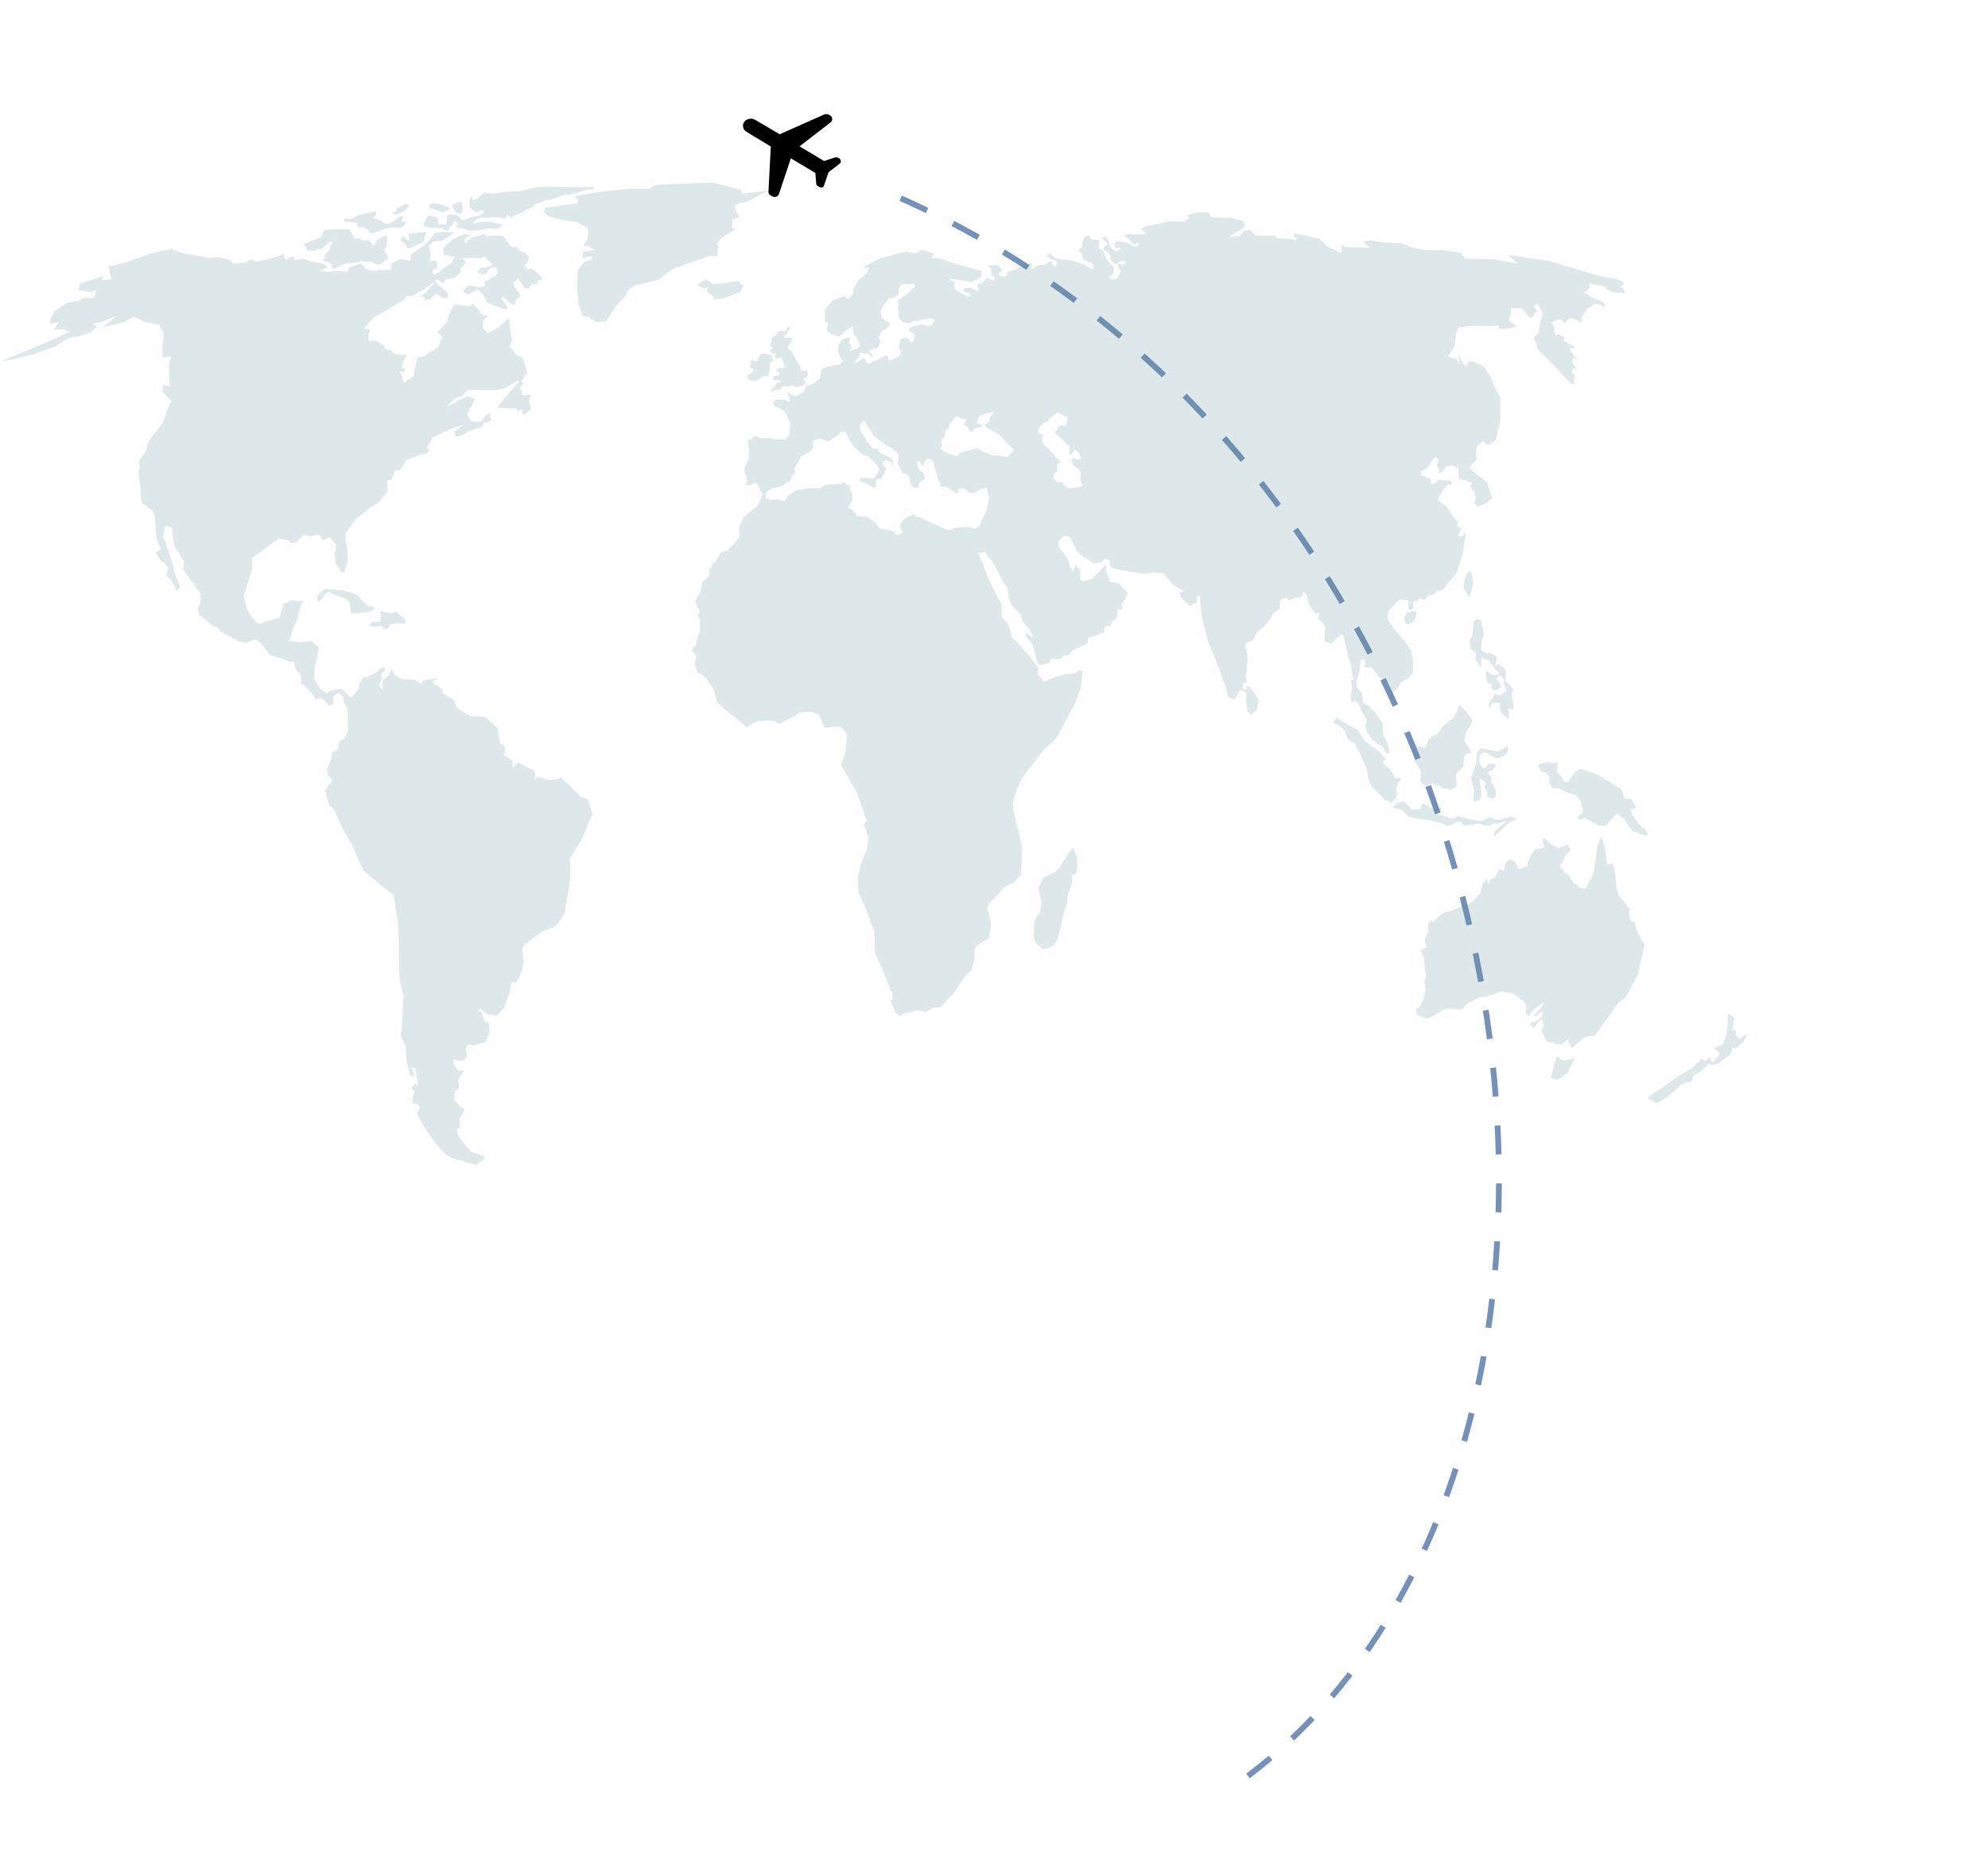 <svg width="686" height="647" viewBox="0 0 686 647" fill="none" xmlns="http://www.w3.org/2000/svg">
<path d="M310.829 68.407C538.742 170.075 580.204 510.434 423.798 617.809" stroke="#7691B9" stroke-width="2" stroke-dasharray="10 10"/>
<mask id="mask0_3_138" style="mask-type:alpha" maskUnits="userSpaceOnUse" x="248" y="29" width="53" height="48">
<rect width="40.19" height="43.896" transform="matrix(-0.223 -0.975 0.983 -0.183 257.62 76.375)" fill="#D9D9D9"/>
</mask>
<g mask="url(#mask0_3_138)">
<path d="M285.903 59.441L284.362 63.983C284.251 64.316 284.027 64.535 283.692 64.64C283.357 64.745 283.045 64.711 282.755 64.538L282.104 64.149C281.959 64.062 281.847 63.949 281.768 63.807C281.689 63.666 281.649 63.525 281.648 63.383L281.367 59.691L272.902 54.631L268.783 66.974C268.637 67.427 268.317 67.734 267.823 67.897C267.329 68.061 266.865 68.012 266.431 67.753L265.888 67.428C265.635 67.277 265.452 67.091 265.339 66.871C265.226 66.651 265.172 66.413 265.176 66.157L265.974 50.562L257.598 45.486C256.983 45.118 256.598 44.594 256.443 43.914C256.288 43.234 256.412 42.615 256.816 42.057C257.22 41.5 257.796 41.151 258.545 41.011C259.295 40.872 259.977 40.986 260.592 41.353L269.039 46.331L284.399 39.509C284.686 39.399 284.98 39.351 285.28 39.366C285.581 39.381 285.857 39.464 286.111 39.615L286.382 39.777C286.888 40.08 287.154 40.492 287.179 41.012C287.204 41.532 286.99 41.962 286.536 42.302L275.895 50.499L284.361 55.558L288.114 54.347C288.318 54.281 288.516 54.258 288.708 54.279C288.9 54.3 289.087 54.365 289.268 54.473L289.539 54.635C289.901 54.851 290.103 55.154 290.145 55.543C290.187 55.933 290.035 56.259 289.689 56.522L285.903 59.441Z" fill="black"/>
</g>
<path d="M59.682 85.711C59.739 85.685 59.767 85.661 59.767 85.643C59.767 85.531 59.728 85.593 59.682 85.711ZM202.907 275.763C202.907 275.763 200.209 275.124 200.092 274.74C199.98 274.358 195.365 269.753 195.259 269.882C195.139 270.007 193.339 267.827 193.113 268.474C192.892 269.113 189.4 269.113 189.4 269.113L185.686 268.082C185.686 268.082 184.115 269.37 184.45 268.851C184.787 268.341 184.561 265.273 184.45 265.788C184.338 266.294 178.82 263.099 178.82 263.099L176.903 265.017V262.587L173.984 260.543L174.325 257.856L172.964 256.576C172.964 256.576 172.745 256.958 172.632 256.704C172.52 256.451 171.731 251.334 171.731 251.334L167.45 247.367L162.278 247.11L157.548 244.161L156.535 241.48C156.535 241.48 153.833 240.078 153.833 239.693C153.833 239.311 153.053 239.568 152.821 239.435C152.602 239.311 152.715 238.035 152.715 238.035L151.468 236.876L151.023 236.532L149.922 236.153L149.248 235.084C149.248 235.084 151.696 233.841 151.444 233.941C151.196 234.031 145.961 234.893 145.961 234.893L145.455 236.041L143.005 234.606L138.87 234.315C138.87 234.315 135.91 232.976 135.995 232.594C136.084 232.209 135.068 230.77 135.068 230.77C135.068 230.77 134.393 232.594 134.224 232.785C134.057 232.976 131.949 234.991 131.949 234.991L132.111 238.065L130.679 236.331L131.695 234.7V232.401C131.695 232.107 132.961 231.441 132.961 231.441L132.453 230.199C132.453 230.199 130.937 230.677 130.937 230.966C130.937 231.252 128.912 232.594 128.912 232.594L126.46 233.647H125.364C125.364 233.647 124.269 235.657 124.008 235.758C123.758 235.856 123.848 237.682 123.848 237.682C123.848 237.682 121.14 241.127 120.971 240.745C120.802 240.363 117.939 237.682 117.939 237.682L114.555 238.154L112.617 239.309L110.252 237.486L108.397 234.225L108.571 230.39L109.581 226.163L110.002 223.387L107.469 221.271C107.469 221.271 102.321 221.751 102.321 221.463C102.321 221.181 99.531 221.565 99.618 221.271C99.699 220.987 100.631 219.164 100.631 218.872C100.631 218.583 101.309 216.381 101.309 216.381L102.407 213.889L103.841 209.102L104.681 207.462L100.464 207.177L97.93 208.326L96.496 213.126L89.319 215.331L87.548 213.797C87.548 213.797 87.378 214.661 87.469 214.181C87.548 213.703 85.272 210.339 85.272 210.339L84.173 205.645C84.173 205.645 87.046 195.95 86.956 196.147C86.872 196.335 87.046 192.591 87.046 192.591L96.076 185.88L99.533 186.455L100.377 187.414L102.492 187.023L104.601 184.63L107.298 185.015L109.911 184.442L111.519 186.458L113.877 185.405L115.144 186.943L115.91 187.895V189.531L115.319 191.063L115.91 194.518L117.597 197.207L118.693 197.684L120.044 193.465L119.788 189.531L119.199 186.357V184.057L122.663 179.271L127.132 175.62L130.678 173.318L133.801 169.482L133.633 165.836L134.991 165.552L136.329 162.293L137.681 162.473L140.303 158.736L144.686 157.015L147.393 156.441L148.238 155.387L147.225 154.428L149.333 150.872L156.004 147.899L160.059 146.557L156.761 148.957L157.436 150.776L159.885 150.01L161.659 148.766L166.3 147.329C166.3 147.329 167.403 145.215 167.23 145.695C167.067 146.173 169.596 145.215 169.596 145.215L169.092 144.06L169.26 142.527L167.912 143.103L165.876 145.597L162.589 145.414L161.073 142.818L162.507 140.612C162.507 140.612 163.939 137.35 163.856 137.547C163.77 137.733 161.58 136.776 161.58 136.776L158.285 138.114C157.949 138.114 154.826 140.227 154.908 139.941C154.994 139.653 153.303 140.996 153.303 140.996L157.606 137.069L159.382 136.776L161.409 134.662H171.116L174.409 133.893L178.796 131.21L179.139 131.692L177.28 133.702L175 136.39L172.8 139.071L171.705 140.705L175.166 140.896C175.166 140.896 177.865 140.973 178.122 140.896C178.46 140.8 178.543 142.237 178.543 142.237L179.975 141.087L180.74 143.293L183.274 141.087L182.51 138.592L183.189 136.285L180.234 136.388V135.139C180.234 135.139 179.139 133.7 179.053 133.89C178.965 134.084 180.74 132.264 180.654 132.455C180.57 132.647 179.891 131.498 179.891 131.498L181.924 128.611L180.912 125.355L180.569 123.729L177.951 122.289L177.024 120.847L175.839 119.794L176.771 117.298L176.348 115.477C176.348 115.477 175.592 109.527 175.507 109.717C175.418 109.911 171.955 112.982 171.955 112.982L168.416 115L166.553 113.176L166.728 110.771L168.332 109.047L165.71 108.089L165.541 107.321C165.541 107.321 163.179 104.636 163.013 104.825C162.843 105.024 162.253 105.695 162.253 105.695L156.679 105.111L154.74 108.951L154.318 110.964C154.318 110.964 151.266 114.435 150.893 114.703C151.116 114.629 152.544 116.244 152.544 116.244L151.274 119.691L146.464 122.857L144.104 123.246C144.104 123.246 142.666 129.197 142.751 129.578C142.834 129.965 140.811 131.013 140.811 131.013L139.376 132.166L138.782 130.059C138.782 130.059 138.135 128.447 137.878 128.04C138.256 128.216 139.626 128.423 139.626 128.423L139.883 127.076L138.53 127.176L139.123 124.968L140.389 122.575L135.997 122.189L134.993 120.844L132.792 120.459L132.619 119.401L131.1 118.349L129.241 117.391L127.219 117.678L127.133 115.668L127.637 113.75L125.616 113.367C125.616 113.367 129.162 109.238 129.077 109.431C128.986 109.622 139.033 103.765 139.033 103.765L140.218 102.333L142.156 102.136L146.376 99.935L149.584 97.442L149.922 97.634L147.479 100.222L146.804 101.176L144.862 102.234L146.636 102.52L146.377 103.675L148.323 103.29L150.261 101.466L151.787 102.048L152.464 102.903L154.57 102.807L154.485 100.986L151.198 98.304L150.429 97.442L150.096 96.48L151.525 96.679L152.716 97.828L153.979 96.383L156.511 96.006L159.043 93.983L158.879 92.739L160.817 90.631L159.547 89.1L162.926 89.003L165.875 89.1C165.875 89.1 167.314 88.334 167.569 88.812C167.823 89.291 170.016 91.11 170.016 91.11L169.172 91.973L165.707 92.458L164.863 94.37L167.402 94.759L169.339 92.458L171.447 92.264L171.786 94.561C171.786 94.561 169.425 96.099 169.089 96.194C168.751 96.297 167.313 97.056 167.313 97.056L167.228 98.788L164.949 99.073L162.587 98.597L161.492 98.691L159.717 100.318L161.152 101.757C161.152 101.757 163.264 100.799 163.6 100.513C163.937 100.227 165.034 99.647 165.286 100.131C165.539 100.609 166.97 101.951 166.97 101.951L168.161 104.549L169.257 104.929L172.629 106.175C172.629 106.175 174.996 106.848 174.996 107.036C174.996 107.228 174.748 105.408 174.748 105.408L172.964 103.008C172.964 103.008 172.886 102.337 173.47 102.523C174.067 102.714 175.504 104.149 175.504 104.149C175.753 104.245 177.444 105.406 177.444 105.406L178.118 103.293L179.635 102.237L179.049 100.99L178.202 99.938L177.276 98.691L177.358 97.254C177.358 97.254 177.612 97.055 177.865 96.87C178.116 96.68 178.876 96.008 179.047 96.385C179.213 96.769 180.908 99.265 180.908 99.265L182.504 99.646L183.269 98.21C183.269 98.21 185.375 97.92 185.375 98.018C185.375 98.114 185.545 96.868 185.545 96.868L187.488 96.295L184.703 93.505L183.185 92.64L181.999 93.025L180.909 91.587L182.088 90.344L182.598 88.613L181.246 87.08L179.135 86.602L178.623 85.349C178.623 85.349 176.855 85.064 176.6 85.251C176.345 85.451 175.08 83.529 175.08 83.529L173.983 81.901C173.812 81.803 173.223 81.127 172.886 81.228C172.543 81.325 169.003 81.419 169.003 81.419L168.159 81.708L167.064 80.745L162.671 81.996L160.395 84.01C160.395 84.01 160.228 82.858 160.395 82.572C160.559 82.285 162.163 81.23 162.418 81.039C162.671 80.848 160.478 80.747 160.478 80.747C160.478 80.747 156.423 82.285 156.255 82.572C156.087 82.858 152.962 85.638 152.962 85.638L153.053 87.942L155.919 88.425L157.015 88.706L156.255 89.478L155.666 90.915L153.811 92.067L151.527 93.982L149.586 94.844L149.251 93.312L150.938 92.161C150.938 92.161 150.6 89.767 150.431 89.957C150.262 90.15 148.492 89.862 148.406 90.15C148.324 90.439 148.492 88.331 148.492 88.331L148.406 86.313L147.985 84.773C147.985 84.773 149.422 83.433 149.671 83.338C149.925 83.241 152.626 83.049 152.626 83.049L156.932 80.268L153.385 80.08C153.385 80.08 150.097 80.172 149.925 80.56C149.755 80.944 147.566 83.53 147.566 83.53L146.214 84.681L141.739 87.852L141.568 90.055L139.713 89.673L138.366 89.384L134.993 90.917V93.027L128.821 93.415C128.821 93.415 125.871 92.93 125.871 92.457C125.871 91.972 124.775 91.015 124.439 91.015C124.095 91.015 120.298 92.357 120.298 92.357L120.13 93.698L115.74 93.415C115.74 93.415 112.113 94.176 112.197 93.797C112.282 93.415 110.253 93.603 110.253 93.603L113.292 92.068L111.186 90.917L107.381 90.248L104.683 89.289L101.65 89.769L101.312 88.332L98.605 89.575L97.845 87.56L95.99 88.522C95.99 88.522 89.069 90.151 88.73 90.246C88.395 90.344 86.708 89.478 86.708 89.478L84.591 90.628L80.545 90.915L78.937 89.575L75.647 88.809L72.016 89L65.259 87.749C65.259 87.749 61.379 87.078 61.632 86.977C61.885 86.881 59.526 86.21 59.526 86.21C59.526 86.21 59.62 85.89 59.694 85.704C58.866 86.102 52.266 87.359 52.266 87.359L43.405 90.626L37.579 91.967C37.579 91.967 37.747 93.693 37.829 93.979C37.915 94.272 38.421 96.186 38.421 96.186L36.819 96.57H35.123L35.975 95.229L27.356 97.913L27.532 98.968L26.938 100.216L29.639 100.503L31.921 100.79C31.921 100.79 33.186 99.93 33.186 100.217C33.186 100.505 32.511 102.706 32.511 102.706L29.896 102.898C29.728 102.611 28.375 103 28.375 103C28.375 103 26.599 104.237 26.515 103.958C26.431 103.671 22.975 104.629 22.975 104.629L19.002 107.22L17.486 109.808L17.318 111.724L20.272 111.154L18.581 113.746L20.524 113.645C20.524 113.645 22.805 113.645 22.974 114.035C23.145 114.419 24.153 114.228 24.153 114.419C24.153 114.613 4.064 123.435 3.893 123.149C3.723 122.856 0.772 124.681 0.772 124.681C0.772 124.681 4.65 123.915 4.909 123.915C5.16 123.915 10.897 122.377 10.897 122.377L13.6 121.513C13.6 121.513 19.426 119.597 19.504 119.308C19.59 119.017 23.645 116.62 23.898 116.62C24.152 116.62 25.501 115.951 25.589 116.336C25.669 116.718 31.412 114.613 31.412 114.613C31.412 114.613 33.435 112.977 33.271 112.69C33.096 112.403 31.918 111.635 32.255 111.542C32.592 111.444 35.626 110.961 35.626 110.961C35.626 110.961 40.188 108.855 40.105 109.139C40.02 109.429 35.462 112.886 35.462 112.886L41.964 111.444L44.583 110.194C44.583 110.194 46.776 109.044 46.608 109.333C46.438 109.62 49.141 110.481 49.141 110.768C49.141 111.056 54.793 112.019 54.793 112.019L56.483 114.897L56.141 118.635L55.974 123.34L59.011 122.955L58.256 126.023L58.429 131.111C58.429 131.111 58.592 132.931 58.592 133.219C58.592 133.506 56.228 132.646 56.228 132.646C56.228 132.646 55.889 134.85 56.142 135.136C56.405 135.423 59.187 138.589 59.187 138.589L58.257 139.934L56.142 145.881L51.162 152.401L50.322 155.958L47.872 159.023L48.294 161.23C48.294 161.23 47.619 162.768 47.794 162.958C47.957 163.147 48.972 173.605 48.972 173.605L52.52 176.097L53.445 178.017L53.952 185.882L55.468 189.43L53.783 190.774L55.722 193.837L56.484 193.938L58.008 195.948L57.414 198.637L59.014 200.074L60.537 202.762L60.791 204.102L62.228 202.474L60.791 199.117C60.791 199.117 59.779 196.618 59.863 196.049C59.948 195.471 58.516 191.154 58.516 191.154C58.516 191.154 57.158 187.89 57.332 187.605C57.495 187.314 56.313 185.402 56.313 185.402L56.908 181.47L59.356 182.045C59.356 182.045 59.779 185.683 59.779 186.073C59.779 186.455 60.37 188.759 60.37 188.759L63.576 193.835L63.073 196.43L69.231 204.773L69.147 208.133L68.217 209.76L68.723 212.067L73.875 216.382L74.717 216.193L76.234 217.92L81.803 221.088L84.591 221.857L87.888 220.702L89.996 221.857L93.204 226.076L96.496 227.031L99.868 228.38H101.48L101.903 230.581C101.903 230.581 103.421 232.79 103.759 233.077C104.094 233.365 103.844 235.861 103.844 235.861L105.276 236.718L106.966 238.736L108.062 239.892L109.247 241.424L110.005 240.849L111.525 241.326L113.715 243.633L115.15 242.668L114.737 240.849L116.077 239.316H117.262L118.531 240.464L118.444 241.808L119.963 244.588L120.049 252.358L118.699 254.857L116.838 256.295L116.759 258.591L114.814 259.453L114.055 262.524L112.871 265.212L113.124 267.511L114.815 269.238L113.292 271.07L112.199 272.887L113.203 276.525C113.203 276.525 113.708 278.352 113.708 278.158C113.708 277.967 115.319 279.412 115.319 279.412L118.272 286.118L121.137 290.826C121.137 290.826 125.306 300.374 125.391 300.449C126.65 301.501 135.835 309.019 135.835 309.019L137.402 318.355L137.86 338.049L139.208 343.684L138.64 355.068L138.195 357.367C138.195 357.367 139.993 360.947 139.993 361.464C139.993 361.975 140.329 366.446 140.329 366.446L141.566 371.307L143.028 371.182L142.128 368.369L143.257 368.498L144.038 372.97L144.149 374.757L143.257 373.863L142.465 374.757L141.902 375.528L143.028 376.684L142.467 378.463L142.244 380.771L143.819 381.028L144.943 382.049L143.819 384.223C143.819 384.223 150.792 398.165 156.647 399.823C162.501 401.493 164.188 402 164.188 402L166.669 400.464L167.447 399.316L162.275 397.27L158.336 392.403L157.545 389.85L158.783 388.831L158.561 386.907C158.561 386.907 158.561 385.502 159.005 385.12C159.459 384.738 160.358 382.818 160.358 382.818L159.005 382.049L156.757 379.495L156.982 376.546L158.335 375.658C158.335 375.658 158.444 373.99 158.222 373.608C157.992 373.229 158.56 371.304 158.897 371.179C159.238 371.047 160.129 369.511 160.129 369.511H158.561L157.662 369.132L156.532 367.091V365.55L158.445 366.189L160.252 365.804L161.264 364.142C161.264 364.142 160.926 363.121 160.814 362.739C160.701 362.357 161.039 360.69 161.375 360.562C161.711 360.442 163.736 360.69 163.736 360.69L167.564 359.543C167.564 359.543 169.029 356.597 168.918 356.086C168.805 355.575 168.805 353.912 168.805 353.912C168.805 353.912 168.805 352.764 167.906 352.628C167.001 352.504 167.001 352.127 166.776 351.091C166.547 350.072 165.871 348.921 165.871 348.921L164.749 349.178L165.765 348.03L168.015 349.942L171.389 350.589L173.98 347.643L175.782 342.653L176.568 338.943H178.253L180.052 335.235L180.731 331.783L180.169 327.557L180.956 326.031L186.806 321.553L191.2 319.888L192.669 318.604C192.669 318.604 194.912 315.155 194.912 314.772C194.912 314.388 195.815 309.397 195.815 309.397C195.815 309.397 196.825 303.521 196.71 303.139C196.601 302.748 196.938 297.635 196.71 297.507C196.483 297.381 196.825 295.969 196.825 295.969L201.103 289.065L203.129 283.816C203.129 283.816 204.598 281.133 204.371 280.622C204.142 280.11 202.907 275.763 202.907 275.763ZM247.417 88.52C247.417 88.52 248.097 84.678 247.591 84.295C247.078 83.912 249.617 81.61 249.617 81.61C249.617 81.61 253.326 79.69 253.495 79.12C253.663 78.541 252.484 78.725 252.484 78.725L252.818 75.852L255.186 74.893C255.186 74.893 253.838 72.588 253.495 71.435C253.162 70.295 257.55 69.714 257.55 69.714L265.316 65.686L256.034 66.835L255.691 65.496L245.896 63L226.319 63.772L224.128 65.114H217.365L207.915 66.074C207.915 66.074 198.969 67.413 198.461 67.796C197.958 68.182 199.476 68.757 199.476 68.757L199.308 70.101L188.329 71.639L187.658 72.981C187.658 72.981 188.838 74.322 189.006 74.514C189.171 74.705 193.733 75.855 193.733 75.855L199.137 76.622C199.137 76.622 202.177 78.159 202.677 78.728C203.188 79.303 203.025 81.039 202.852 81.997C202.677 82.957 202.177 83.147 201.503 84.298C200.825 85.452 202.852 84.873 202.852 84.873L205.217 86.213C205.217 86.213 204.542 86.213 203.525 86.412C202.507 86.603 201.16 86.981 201.16 86.981L200.992 89.098L204.374 88.332L204.026 89.671L201.667 90.246L199.308 93.503L199.137 99.643L199.641 104.822L200.992 109.044L203.188 109.428L205.721 111.155L209.102 110.959L212.473 105.782L216.016 101.945L217.031 99.835L218.723 98.686L222.431 97.729L227.161 96.573C227.161 96.573 231.545 93.311 232.058 92.927C232.56 92.545 244.715 88.331 244.715 88.331L247.417 88.52ZM250.8 102.52L255.527 100.795L256.534 98.687L254.683 96.963L246.068 98.113L243.537 96.382L240.502 98.304C240.502 98.304 242.019 99.071 242.525 99.453C243.031 99.837 244.044 99.071 244.044 99.071V100.797C244.044 100.797 246.745 102.521 246.403 103.101C246.068 103.674 250.8 102.52 250.8 102.52ZM259.125 128.672L258.168 129.382L257.886 130.6L258.731 131.173L260.083 131.493L261.484 131.109L262.674 130.342L263.007 129.96L264.978 129.822L265.203 128.873L265.658 127.91V125.159L266.726 124.455L266.382 122.669L264.698 122.223L263.349 121.966L262.451 122.284L261.935 123.114C261.935 123.114 261.101 124.138 261.267 123.941C261.44 123.756 261.884 123.756 261.778 124.074C261.661 124.392 261.206 124.712 261.206 124.712H260.542L259.967 124.328L259.128 124.455L258.844 125.031L259.189 125.927L258.619 126.569L259.294 127.21L259.967 127.394L259.862 128.293L259.125 128.672ZM265.819 121.131C266.214 121.318 266.379 121.579 266.324 121.767C266.275 121.966 267.169 122.091 267.169 122.091L267.904 121.902L267.398 122.796C267.398 122.796 267.508 123.373 267.675 123.629C267.849 123.885 268.412 123.629 268.412 123.629C268.412 123.629 269.764 123.373 269.934 123.437C270.098 123.498 269.873 124.076 269.873 124.076L270.385 124.968C270.385 124.968 270.66 126.25 270.717 126.63C270.777 127.02 270.266 126.884 270.266 126.884C270.266 126.884 269.206 127.075 268.97 127.019C268.746 126.954 268.301 127.46 267.908 127.969C267.511 128.491 267.964 128.293 267.964 128.293H268.801C268.801 128.293 268.867 128.929 268.92 129.194C268.97 129.449 268.243 129.7 268.022 129.635C267.798 129.574 266.782 130.151 266.782 130.151L266.834 131.111L268.076 131.238L269.316 131.43L269.541 131.877C269.541 131.877 268.744 132.069 268.524 131.877C268.299 131.686 267.624 132.899 267.624 132.899L267.007 133.667L265.707 134.816L266.437 135.201L266.889 134.559L268.021 134.624L269.25 134.432C269.25 134.432 269.989 133.41 270.159 133.41C270.322 133.41 272.07 133.349 272.07 133.349C272.07 133.349 273.477 133.028 273.645 133.156C273.813 133.285 274.941 133.543 275.116 133.604C275.281 133.667 277.475 132.901 277.475 132.901C277.475 132.901 277.923 132.071 278.035 131.816C278.152 131.56 277.42 131.305 277.252 131.112C277.084 130.92 277.811 130.666 278.152 130.475C278.487 130.284 278.6 129.578 278.771 129.261C278.933 128.945 278.543 128.296 278.487 128.11C278.433 127.913 277.643 127.972 277.42 127.913C277.195 127.847 276.239 127.972 276.239 127.972L276.29 126.694C276.29 126.694 273.645 122.604 273.702 122.413C273.758 122.226 273.083 121.006 272.802 120.947C272.521 120.883 272.182 120.618 271.844 120.107C271.509 119.6 272.295 118.956 272.295 118.956C272.295 118.956 273.248 117.807 273.363 117.553C273.476 117.296 273.247 116.53 273.082 116.466C272.911 116.403 270.947 116.53 270.947 116.53C270.947 116.53 270.386 116.02 270.438 115.829C270.496 115.628 271.058 115.569 271.229 115.569C271.389 115.569 272.409 113.335 272.634 113.271C272.857 113.202 272.463 112.632 272.463 112.632L271.679 113.005L270.947 114.228C270.947 114.228 270.266 114.419 269.99 114.228C269.712 114.035 269.144 114.228 268.92 114.164C268.695 114.092 268.181 114.931 268.181 114.931C268.181 114.931 267.401 115.89 267.173 115.952C266.949 116.016 266.16 117.039 266.217 117.102C266.278 117.166 266.329 118.001 266.329 118.001C266.329 118.001 266.16 118.315 265.879 118.38C265.6 118.442 266.103 119.529 266.103 119.529L266.783 119.918C266.783 119.918 266.384 120.361 266.16 120.301C265.932 120.231 265.426 120.944 265.819 121.131ZM530.526 107.257C530.526 107.204 530.5 107.204 530.452 107.236C530.502 107.278 530.526 107.292 530.526 107.257ZM461.428 220.126C461.541 219.935 463.114 219.039 463.169 218.586C463.228 218.148 464.351 222.751 464.351 222.751L465.145 225.946C465.145 225.946 465.758 228.245 465.984 228.694C466.21 229.145 466.542 232.085 466.542 232.342C466.542 232.595 467.283 234.317 466.942 234.512C466.597 234.703 466.042 234.575 466.15 234.833C466.268 235.086 466.541 236.495 466.541 236.76C466.541 237.012 466.376 238.733 466.268 239.054C466.15 239.375 466.1 240.207 466.1 240.584C466.1 240.971 466.315 241.681 466.315 241.865C466.315 242.061 466.489 242.379 466.489 242.379C466.489 242.379 466.717 242.511 466.825 242.186C466.941 241.865 467.783 241.74 467.9 241.865C468.009 241.997 469.301 243.716 469.417 244.235C469.527 244.742 470.935 247.242 471.1 247.496C471.271 247.752 472.005 248.586 471.546 249.286C471.1 249.989 471.1 250.116 471.161 250.498C471.216 250.88 471.387 252.285 471.945 253.062C472.514 253.824 473.688 255.295 473.688 255.295C473.688 255.295 475.156 256.454 475.382 256.773C475.602 257.09 477.235 257.281 477.409 258.047C477.57 258.812 478.024 259.586 478.024 259.586C478.024 259.586 479.315 260.029 479.315 260.227C479.315 260.068 479.306 257.835 479.151 257.53C478.986 257.218 477.637 254.081 477.461 253.892C477.298 253.697 477.016 253.253 477.185 252.429C477.353 251.588 477.07 249.412 477.07 249.412L474.425 245.829C474.425 245.829 472.117 243.27 472.062 243.402C472.007 243.527 470.258 242.633 470.326 241.865C470.371 241.1 470.143 239.184 469.639 238.735C469.139 238.29 468.688 237.58 468.294 237.327C467.903 237.065 468.184 234.638 468.294 234.318C468.403 233.999 469.304 231.189 469.252 231.001C469.19 230.81 469.475 228.189 469.475 228.189C469.475 228.189 470.204 227.09 470.372 227.477C470.546 227.859 471.33 227.477 471.104 228.628C470.881 229.788 470.997 230.491 470.997 230.491L473.017 230.038L474.428 231.704L475.444 233.234L476.737 234.132C476.737 234.132 477.073 235.861 477.241 235.981C477.413 236.115 478.255 235.599 478.255 235.599L479.549 236.63C479.549 236.63 478.815 238.16 478.99 238.55C479.155 238.932 479.319 240.271 479.319 240.271L480.562 239.118L482.142 237.776L482.929 236.497L483.21 235.54L485.456 234.447L487.597 232.21L487.544 227.476L486.868 224.538L484.955 221.467L481.236 217.249L479.78 215.204C479.78 215.204 478.764 213.733 478.816 213.353C478.874 212.963 479.093 210.922 479.093 210.922L480.113 209.832L482.085 207.594C482.085 207.594 483.435 206.571 483.661 206.825C483.884 207.082 485.684 207.018 485.742 207.207C485.794 207.4 486.03 207.339 485.907 207.718C485.794 208.1 485.962 209.83 486.13 210.023C486.304 210.216 486.699 210.402 486.868 210.469C487.026 210.53 487.597 210.275 487.654 209.893C487.712 209.512 487.597 208.167 487.654 207.846C487.712 207.528 487.823 207.528 487.994 207.464C488.162 207.4 489.001 207.464 489.001 207.464L489.906 206.441L491.479 207.08L493.167 205.414C493.167 205.414 494.07 205.228 494.183 205.353C494.293 205.486 495.762 204.076 495.762 204.076L497.28 203.691L498.626 203.051C498.626 203.051 499.188 201.578 499.188 201.768C499.188 201.962 502.456 198.064 502.456 198.064L503.524 195.057L504.815 190.774L505.602 185.46L505.661 183.928C505.661 183.928 504.421 185.076 504.256 185.145C504.085 185.204 503.075 184.891 503.075 184.891L503.859 183.289C503.859 183.289 504.311 182.14 504.085 182.076C503.859 182.01 502.733 181.629 502.733 181.629C502.733 181.629 503.217 180.371 503.289 180.289C503.186 180.289 501.331 178.112 501.331 178.112C501.331 178.112 498.852 174.084 498.739 174.4C498.626 174.721 496.716 172.868 496.541 172.868C496.38 172.868 496.264 172.931 496.154 172.55C496.041 172.165 497.842 169.479 497.897 169.28C497.952 169.096 499.524 167.108 499.813 167.174C500.087 167.238 501.046 167.301 501.046 167.301C501.046 167.301 500.816 166.024 500.65 165.96C500.486 165.897 496.661 165.514 496.661 165.514C496.661 165.514 495.143 166.536 495.086 166.792C495.021 167.047 493.794 166.922 493.794 166.922L493.622 165.45L492.095 164.62L490.356 163.916L490.415 162.573C490.415 162.573 491.479 162.128 491.65 161.99C491.818 161.861 493.167 161.102 493.277 160.457C493.39 159.816 494.293 158.795 494.409 158.602C494.519 158.411 495.248 157.708 495.413 157.837C495.587 157.963 496.662 158.859 496.542 158.923C496.436 158.986 495.704 160.333 495.865 160.71C496.041 161.1 496.827 162.253 496.717 162.441C496.607 162.637 496.265 163.34 496.265 163.34L497.11 163.212C497.11 163.212 498.178 162.253 498.12 162.126C498.065 161.988 498.965 160.909 499.133 160.909C499.301 160.909 501.163 160.455 501.211 160.646C501.272 160.84 503.13 161.349 503.13 161.349L503.469 165.193C503.469 165.193 507.971 166.406 507.971 166.727C507.971 167.045 507.463 167.554 507.463 167.554C507.463 167.554 507.406 168.579 507.632 168.71C507.855 168.832 508.586 169.537 508.758 169.797C508.933 170.052 509.267 171.783 509.267 171.783C509.267 171.783 508.651 173.315 508.758 173.507C508.868 173.702 509.996 174.849 509.996 174.849L513.205 173.443C513.205 173.443 514.946 171.91 514.946 171.719C514.946 171.523 513.092 166.408 513.092 166.408L508.812 163.075L506.961 161.351L509.546 158.477L509.32 155.985C509.32 155.985 509.883 153.547 509.996 153.547C510.114 153.547 511.685 152.272 511.685 152.272L513.484 153.687L516.186 151.763L517.706 145.566L517.762 137.502L515.342 132.58C515.342 132.58 514.218 129.574 514.043 129.574C513.875 129.574 512.248 126.691 512.248 126.691L508.477 124.777L506.841 124.713L505.832 126.628L504.767 125.159L503.303 122.221L503.469 124.01C503.469 124.01 503.695 125.159 503.627 125.415C503.585 125.67 502.508 123.816 502.508 123.816C502.508 123.816 500.708 123.435 500.597 123.435C500.488 123.435 499.584 122.854 499.584 122.854C499.584 122.854 502.238 119.346 502.008 119.471C501.785 119.597 502.457 114.995 502.457 114.995C502.457 114.995 503.412 112.817 503.467 112.945C503.525 113.075 507.176 112.499 507.176 112.499C507.176 112.499 513.874 112.375 513.819 112.499C513.763 112.632 517.086 112.248 517.086 112.248C517.086 112.248 517.194 113.335 517.485 113.464C517.759 113.589 520.459 113.395 520.459 113.395L522.429 112.886L523.382 112.754C523.382 112.754 522.203 111.414 522.032 111.414C521.864 111.414 520.741 110.834 520.631 110.77C520.514 110.706 521.473 108.281 521.415 107.896C521.363 107.511 521.25 106.17 521.696 106.299C522.145 106.429 525.191 106.429 525.191 106.429C525.191 106.429 526.423 107.766 526.423 108.151C526.423 108.533 528.394 109.876 528.394 109.876C528.394 109.876 529.466 108.533 529.575 108.28C529.67 108.076 530.239 107.355 530.457 107.236C530.185 106.984 529.301 105.66 529.301 105.66C529.301 105.66 530.253 104.441 530.758 105.08C531.27 105.721 532.391 108.469 532.391 108.469C532.391 108.469 531.375 111.345 531.375 111.605C531.375 111.855 530.984 114.485 530.984 114.679C530.984 114.869 529.856 116.018 529.856 116.018C529.856 116.018 529.3 116.018 529.3 116.338C529.3 116.655 530.079 118.38 530.079 118.38C530.079 118.38 530.37 120.366 530.529 120.486C530.701 120.626 536.331 126.18 536.331 126.18L539.986 130.281L542.355 132.514L543.026 132.325C543.026 132.325 543.592 129.194 543.366 129.314C543.139 129.448 542.238 128.361 542.355 128.173C542.464 127.969 542.688 127.073 542.967 127.139C543.253 127.208 544.095 127.393 544.095 127.393L542.407 124.965L542.967 123.626L544.266 124.073L542.52 121.965L541.62 119.914C541.62 119.914 542.577 120.168 542.64 120.358C542.69 120.561 543.707 119.537 543.368 119.468C543.027 119.398 541.003 118.569 541.003 118.376C541.003 118.187 539.825 117.868 539.76 117.609C539.709 117.355 539.987 116.333 539.825 116.333C539.656 116.333 537.912 115.438 537.912 115.438L536.779 115.623L536.16 114.225L536.496 113.138C536.496 113.138 535.418 111.398 535.321 111.287C535.407 111.375 537.725 110.369 537.946 110.261C537.934 110.303 539.042 110.157 539.139 110.637C539.257 111.152 539.758 111.664 539.758 111.664L540.946 110.386C540.946 110.386 541.788 109.551 542.126 109.741C542.464 109.932 544.095 110.324 544.326 110.574C544.526 110.808 545.551 111.139 545.709 111.349C545.693 111.081 545.728 110.251 545.728 110.251L545.776 109.55L547.363 107.122C547.363 107.122 547.975 106.101 548.544 105.966C549.106 105.844 550.285 104.693 550.509 104.888C550.735 105.075 552.602 105.016 552.826 105.591C553.047 106.164 554.059 105.398 554.059 105.398C554.059 105.398 553.097 104.058 553.047 104.181C552.994 104.308 549.892 102.77 549.725 102.841C549.554 102.898 547.479 101.431 547.479 101.431C547.479 101.431 546.404 100.983 546.353 100.983C546.298 100.983 547.191 100.471 547.527 100.343C547.867 100.217 548.657 99.002 548.657 99.002C548.657 99.002 548.266 98.172 548.037 97.915C547.809 97.662 549.276 97.853 549.78 98.108C550.285 98.363 552.825 98.49 552.764 98.683C552.702 98.872 554.452 98.872 554.394 99.386C554.336 99.898 555.013 100.021 555.239 100.28C555.465 100.537 557.603 100.919 557.719 100.983C557.822 101.046 559.961 100.792 559.961 101.173C559.961 101.558 560.639 101.112 560.639 101.112C560.639 101.112 560.302 99.259 559.908 99.386C559.51 99.513 558.775 98.874 559.287 98.748C559.795 98.621 560.752 97.981 560.472 97.853C560.187 97.727 559.739 97.085 559.063 96.762C558.391 96.443 555.688 95.746 555.407 95.867C555.129 96 550.903 94.841 550.631 94.841C550.343 94.841 548.88 94.399 548.88 94.399L534.475 89.986C534.475 89.986 525.528 88.901 525.58 88.703C525.641 88.517 520.405 88.001 520.405 88.001L523.505 90.944L520.405 90.435C520.405 90.435 516.582 89.732 516.469 89.54C516.353 89.35 505.772 89.284 505.772 89.284L504.199 87.358C504.199 87.358 499.132 86.407 498.964 86.343C498.796 86.272 492.49 86.343 492.49 86.343L487.211 85.447C487.211 85.447 483.661 83.717 482.872 83.911C482.085 84.103 474.32 83.336 473.867 83.078C473.421 82.821 470.33 83.335 470.33 83.335L472.849 85.51L468.693 85.378L464.528 85.312L462.948 84.42L463.013 87.043C463.013 87.043 461.828 87.292 461.828 86.974C461.828 86.655 458.168 85.187 458.168 85.187C458.168 85.187 455.124 82.121 455.074 82.313C455.016 82.503 450.132 81.225 450.132 81.225L447.083 80.589C447.083 80.589 446.183 81.034 446.293 81.291C446.406 81.546 447.587 82.44 447.419 82.631C447.251 82.821 445.399 82.44 445.399 82.44L440.614 82.249L439.764 81.227L433.461 81.291C433.461 81.291 431.099 79.178 431.04 79.3C430.989 79.428 429.241 79.759 429.241 79.759L427.889 81.418L424.067 81.739L428.181 79.242L429.643 78.03C429.749 77.703 428.62 75.789 428.402 76.043C428.181 76.301 424.965 75.148 424.797 75.148C424.629 75.148 419.789 75.02 419.789 75.02C419.447 74.957 417.932 75.02 417.932 75.02C417.932 75.02 417.37 73.233 417.088 73.296C416.809 73.36 413.146 73.231 413.146 73.231C413.146 73.231 409.885 73.999 409.762 74.381C409.662 74.768 410.39 75.148 410.39 75.148C410.39 75.148 408.646 76.619 408.475 76.49C408.31 76.362 403.24 76.362 403.24 76.362C403.24 76.362 396.207 78.086 396.207 77.894C396.207 77.73 394.102 78.751 393.612 78.997C394.026 79.409 395.502 80.364 395.307 80.589C395.084 80.843 390.353 81.1 390.185 80.714C390.033 80.363 388.163 81.174 387.866 81.225C388.207 81.385 390.422 83.354 390.576 83.654C390.744 83.972 391.151 84.421 391.702 84.165C392.264 83.909 392.77 83.654 392.886 83.909C392.999 84.165 392.886 84.739 392.886 84.739C392.886 84.739 391.476 85.06 391.313 85.06C391.152 85.06 389.454 83.972 389.285 83.909C389.119 83.845 386.867 83.27 386.583 83.27C386.295 83.27 385.059 83.461 385.059 83.461C385.059 83.461 384.104 84.421 384.327 84.55C384.56 84.677 385.121 85.89 385.292 85.767C385.458 85.633 386.473 85.123 386.526 85.701C386.583 86.269 385.347 86.725 385.347 86.725C385.347 86.725 383.652 85.951 383.597 85.765C383.542 85.566 382.752 84.484 382.752 83.908C382.752 83.331 381.742 81.288 381.461 81.606C381.183 81.927 380.17 82.053 380.17 82.053L381.409 83.331C381.409 83.331 382.474 84.351 382.193 84.418C381.914 84.482 381.125 84.991 381.072 85.186C381.014 85.377 380.396 86.46 381.125 86.46C381.856 86.46 383.039 87.745 383.039 87.745C383.039 87.745 383.094 89.474 383.204 89.729C383.317 89.984 385.058 91.325 385.058 91.325C385.058 91.325 386.136 90.557 386.294 90.368C386.472 90.175 387.935 89.857 388.272 90.24C388.609 90.622 387.594 91.58 387.315 91.391C387.031 91.196 386.415 91.005 386.134 91.132L385.847 91.259C385.847 91.259 385.456 92.219 385.847 92.41C386.244 92.604 386.757 93.243 386.698 93.561C386.637 93.879 385.572 96.056 385.572 96.056L383.992 96.438C383.43 96.311 382.533 95.863 382.533 95.863L384.22 94.396L384.446 92.41C384.446 92.41 384.504 92.283 384.055 91.835C383.596 91.391 382.025 89.793 382.025 89.793C382.025 89.793 381.069 88 381.069 87.809C381.069 87.608 380.62 86.653 380.62 86.653C380.62 86.653 379.549 85.823 379.323 85.765C379.103 85.699 379.103 84.993 379.274 84.611C379.439 84.225 379.103 82.503 379.045 82.757C378.98 83.013 377.071 82.694 376.844 82.63C376.618 82.567 376.115 81.862 376.115 81.862C376.115 81.862 375.837 80.78 375.379 81.225C374.934 81.671 374.147 81.862 374.147 81.862L373.36 84.225L373.583 85.186L372.008 86.404C372.008 86.404 373.337 87.703 373.46 87.802C373.364 87.749 373.531 89.092 373.583 89.409C373.634 89.729 376.001 90.434 376.001 90.434C376.001 90.434 377.24 91.007 377.35 91.582C377.466 92.156 377.011 92.861 377.011 92.861L374.596 91.582L369.245 89.666C369.245 89.666 364.074 89.284 364.183 89.093C364.3 88.902 362.211 87.555 362.211 87.555L361.028 88.257C361.028 88.257 362.151 89.157 362.327 89.214C362.495 89.284 364.183 89.987 364.183 89.987C364.183 89.987 364.691 90.307 364.802 90.819C364.919 91.328 363.847 91.967 363.847 91.967C363.847 91.967 363.118 91.073 363.118 90.883C363.118 90.691 362.944 89.923 362.721 90.05C362.495 90.178 360.414 91.394 360.414 91.394C360.414 91.394 358.05 91.456 357.766 91.712C357.485 91.967 355.966 93.186 355.853 92.863C355.737 92.543 356.077 91.201 356.026 90.946C355.966 90.691 353.659 91.395 353.659 91.395C353.659 91.395 350.681 92.479 350.564 92.797C350.454 93.121 349.105 93.438 348.873 93.502C348.65 93.566 348.371 93.566 348.371 93.566C348.371 93.566 347.193 94.401 347.414 94.842C347.64 95.292 345.782 95.544 345.782 95.544C345.782 95.544 344.604 94.716 344.548 94.529C344.495 94.354 345.827 93.336 345.954 93.25C345.782 93.376 344.548 91.587 344.378 91.522C344.229 91.471 341.171 91.561 340.625 91.535C340.981 91.683 342.07 92.88 342.07 93.057C342.07 93.25 342.241 95.106 342.241 95.106C342.241 95.106 343.134 95.749 343.307 95.674C343.475 95.616 343.134 96.766 343.134 96.766L341.624 96.575C341.624 96.575 340.997 95.546 340.491 96.127C339.984 96.708 338.3 98.177 338.19 97.986C338.074 97.793 337.119 98.177 337.175 98.561C337.233 98.946 337.964 99.773 337.964 99.773C337.964 99.773 336.897 100.795 337.002 100.415C337.119 100.026 334.081 99.135 333.854 99.2C333.621 99.264 332.33 99.712 332.33 99.712L332.889 100.797C332.889 100.797 334.581 100.924 334.803 101.307C335.036 101.69 334.416 102.457 334.238 102.457C334.08 102.457 330.138 100.347 330.138 100.347C330.138 100.347 328.841 98.816 329.231 98.369C329.635 97.921 329.969 97.22 329.231 97.22C328.504 97.22 327.717 96.576 327.666 96.321C327.607 96.066 332.104 96.838 332.104 96.838L334.699 97.153C334.699 97.153 334.362 97.541 335.375 97.153C336.384 96.769 338.074 95.806 338.3 95.751C338.526 95.675 338.801 94.463 338.801 94.463L338.465 93.378L328.792 90.758C328.792 90.758 325.579 89.671 325.524 89.48C325.469 89.289 322.654 88.965 322.654 88.965L321.3 89.162L322.433 87.56C322.433 87.56 318.037 86.085 317.929 86.276C317.811 86.467 316.014 87.438 316.014 87.438L312.639 86.794L308.301 87.944L303.911 89.162L297.556 92.229L299.92 92.484L298.901 94.463L296.087 96.838L294.517 99.774L294.291 101.373L292.774 103.224C292.774 103.224 291.706 102.587 291.481 102.335C291.258 102.073 287.538 103.542 287.538 103.542L285.291 105.974C285.291 105.974 284.728 107.193 284.615 107.512C284.498 107.835 284.783 111.224 284.783 111.224C284.783 111.224 286.134 111.224 285.738 111.671C285.343 112.115 285.399 114.167 285.399 114.167L286.977 115.374C286.977 115.374 289.057 116.148 289.347 116.081C289.616 116.018 290.636 115.251 290.809 115.122C290.966 114.997 292.212 113.591 292.604 113.648C292.997 113.719 294.009 112.432 294.126 112.887C294.236 113.335 294.464 114.933 294.685 115.316C294.91 115.7 295.697 116.403 296.033 117.294C296.368 118.192 296.83 119.091 296.711 119.274C296.594 119.473 295.809 120.361 295.809 120.361C295.809 120.361 294.126 120.616 293.897 120.881C293.674 121.133 293.393 121.26 293.223 121.133C293.049 121.005 293.784 120.106 293.954 119.86C294.125 119.598 293.561 118.574 293.335 118.637C293.106 118.704 292.887 118.062 293.106 117.871C293.335 117.678 293.278 116.464 293.278 116.464C293.278 116.464 292.941 116.27 292.774 116.338C292.604 116.402 290.635 117.294 290.635 117.294C290.635 117.294 289.567 118.574 289.51 118.828C289.45 119.091 288.999 120.43 289.287 121.385C289.567 122.35 290.241 123.885 290.241 123.885C290.241 123.885 290.966 124.456 290.69 124.715C290.413 124.968 289.842 125.928 289.842 125.928L288.499 125.991C288.499 125.991 286.079 126.317 285.85 126.439C285.628 126.571 283.268 127.396 283.374 127.656C283.492 127.911 282.865 130.664 282.865 130.664C282.756 130.729 280.391 132.646 280.111 132.646C279.83 132.646 278.087 133.155 278.087 133.155C278.087 133.155 277.299 135.521 277.245 135.391C277.189 135.261 274.593 136.797 274.593 136.797C274.593 136.797 272.627 136.157 272.57 135.898C272.514 135.645 271.837 135.07 271.783 135.262C271.724 135.457 272.456 137.446 272.456 137.83C272.456 138.204 272.57 138.973 272.344 138.722C272.118 138.461 270.994 138.085 270.77 137.955C270.54 137.83 268.63 137.887 268.63 137.887H267.842C267.842 137.887 266.882 138.851 266.826 138.656C266.774 138.462 266.717 139.491 266.717 139.491L267.277 140.127L269.308 141.085L271.22 142.429L271.951 144.473L272.793 146.391C272.793 146.391 272.23 150.355 272.125 150.553C272.001 150.741 270.824 151.641 270.824 151.641L267.164 151.571C267.164 151.571 265.362 151.126 265.194 151.062C265.026 150.994 262.492 151.444 262.442 151.188C262.386 150.93 261.595 150.994 261.595 150.994L261.196 150.485H260.185L259.341 151.569L258.104 151.64V152.784C258.104 152.784 258.609 155.412 258.553 155.221C258.496 155.024 258.33 158.286 258.33 158.286C258.33 158.286 257.113 161.065 256.99 161.277C257.017 161.36 256.924 163.147 256.924 163.147L257.657 164.493L257.769 166.087C257.769 166.087 257.205 167.556 257.431 167.429C257.659 167.299 259.461 167.492 259.511 167.238C259.567 166.984 260.64 166.408 260.803 166.853C260.97 167.299 261.595 166.853 261.77 167.627C261.927 168.392 262.551 169.478 262.612 169.667C262.667 169.866 263.116 170.051 263.116 170.051L263.284 170.568L262.942 170.889L261.544 174.464L258.441 176.961L256.588 178.299L256.081 179.903L255.295 180.926L255.069 182.907C255.069 182.907 255.295 185.397 255.178 185.529C255.069 185.656 250.959 190.069 250.959 190.069L248.709 190.644L247.466 193.076C247.466 193.076 245.779 194.861 245.67 195.189C245.553 195.503 244.711 196.724 244.711 196.724C244.711 196.724 244.767 199.276 244.711 198.896C244.653 198.512 242.294 201.002 242.294 201.002C242.294 201.002 241.844 203.945 241.733 204.076C241.621 204.198 240.497 206.44 240.323 206.375C240.155 206.31 239.987 207.909 239.987 208.166C239.987 208.419 240.546 209.185 240.546 209.185C240.546 209.185 241.34 210.919 241.394 210.726C241.447 210.529 241.447 211.304 241.447 211.304L240.663 212.194C240.663 212.194 241.508 213.669 241.508 213.86V217.819L240.604 219.998L240.155 222.814L238.8 224.026L238.856 224.795L240.04 225.878L240.214 227.09L239.871 228.437V229.786L240.72 232.024C240.72 232.024 241.563 232.79 241.731 232.597C241.899 232.404 243.582 233.811 243.811 234.256C244.037 234.703 246.115 237.518 246.115 237.649C246.115 237.775 246.454 238.415 246.454 238.415L247.466 242.316C247.466 242.316 252.362 246.918 252.475 246.728C252.588 246.542 257.71 250.881 257.71 250.881C257.71 250.881 261.823 248.586 261.768 248.78C261.708 248.968 265.251 248.586 265.251 248.586L267.392 248.968L268.962 249.799L274.708 246.799L275.834 245.829L280.275 245.645L282.417 246.593C282.417 246.593 283.823 248.968 283.823 249.351C283.823 249.735 284.668 251.458 284.782 251.201C284.891 250.952 289.79 250.695 289.963 250.756C290.125 250.819 292.265 253.192 292.265 253.192L292.154 255.433L291.813 259.392L291.137 261.312L290.468 263.041L290.3 264.256C290.3 264.256 295.357 272.698 295.357 272.76C295.357 272.823 296.652 276.273 296.652 276.273L298.178 280.691L299.079 283.18L298.178 284.586L299.641 288.879L299.133 293.093L296.937 298.534L295.982 302.561L296.264 307.932L298.9 314.136L301.662 321.235L301.943 329.041L304.142 333.703L305.722 337.473L307.239 341.571L308.023 342.786C308.023 342.786 308.141 344.833 307.962 344.833C307.797 344.833 306.957 344.902 307.183 345.278C307.406 345.66 308.697 348.221 308.697 348.221L308.752 349.375L310.551 350.52L312.137 349.692C312.137 349.692 313.71 349.375 313.881 349.438C314.046 349.5 316.237 348.603 316.237 348.603L319.615 349.179L321.98 347.775L324.569 347.584C324.569 347.584 329.014 342.656 329.014 342.785C329.014 342.913 333.114 336.777 333.114 336.777L335.206 334.726L336.383 330.699L336.216 328.084C336.216 328.084 336.612 326.731 337.002 326.477C337.4 326.223 341.221 323.666 341.221 323.666L342.017 319.442L341.279 315.282C341.279 315.282 340.714 313.691 340.714 313.433C340.714 313.181 341.109 312.021 341.109 312.021L344.827 308.25C344.827 308.25 345.669 307.035 346.063 306.589C346.459 306.142 349.941 304.418 349.941 304.418L352.31 301.801L352.704 292.14C352.704 292.14 351.86 288.55 351.804 288.237C351.749 287.909 350.118 281.842 350.118 281.582C350.118 281.33 349.555 277.617 349.492 277.293C349.447 276.984 350.783 272.696 350.783 272.696L352.646 268.533L360.247 258.623L364.528 254.728L370.997 242.699L373.081 237.132L373.526 231.512L372.179 231.255C372.179 231.255 371.501 232.149 371.333 232.274C371.163 232.406 367.281 232.663 367.281 232.663L362.553 234.256L360.246 235.216L357.995 232.535L358.331 230.618L355.297 226.519L351.018 221.667C351.018 221.667 348.872 219.808 348.987 219.622C349.103 219.424 347.802 214.949 347.802 215.077C347.802 215.205 345.666 212.842 345.666 212.842L345.611 208.552L343.304 204.274L340.777 199.024C340.777 199.024 338.633 193.01 338.407 192.691C338.187 192.373 337.342 190.777 337.62 190.84C337.902 190.905 339.927 190.584 339.927 190.584C339.927 190.584 343.695 195.64 343.695 195.895C343.695 196.15 345.951 200.431 345.951 200.431C345.951 200.431 347.637 203.12 347.637 202.922C347.637 202.741 348.031 205.417 347.973 205.614C347.918 205.807 348.986 208.75 348.986 208.75L352.196 212.014L352.87 214.375L355.796 218.02L356.362 220.325L354.388 218.272C354.388 218.272 353.77 219.426 353.994 219.624C354.217 219.81 356.188 222.178 356.188 222.178L357.153 225.435L357.885 228.51L358.95 229.532L362.105 228.831L362.663 227.418H365.76L367.109 226.27L368.791 226.013C368.791 226.013 370.088 224.541 370.2 224.477C370.316 224.413 375.324 221.924 375.324 221.924C375.324 221.924 375.433 220.062 375.66 220.062C375.886 220.062 380.899 218.272 380.899 218.272L381.403 216.1L383.199 215.971L383.706 214.504L385.451 213.29L385.67 210.09L386.968 210.534L387.365 209.445L386.916 208.75L388.886 205.489L388.941 204.332L387.027 202.351L386.13 201.265C386.13 201.265 383.088 200.877 382.973 200.622C382.862 200.365 381.681 197.293 381.681 197.293C381.681 196.34 381.736 194.608 381.565 194.739C381.403 194.866 380.445 196.08 380.445 196.08L376.963 199.727L373.917 200.622C373.917 200.622 372.908 200.302 372.849 200.113C372.794 199.92 372.681 196.976 372.681 196.976C372.681 196.976 371.381 195.25 371.33 194.996C371.275 194.739 370.314 197.237 370.314 197.237C370.314 197.237 368.851 194.996 369.016 194.925C369.184 194.866 368.342 192.691 368.342 192.691L365.421 188.858L365.252 186.873C365.252 186.873 366.66 185.142 366.883 185.078C367.106 185.015 369.132 184.697 369.359 185.532C369.585 186.356 371.274 189.18 371.274 189.562C371.274 189.944 373.858 192.5 374.143 192.435C374.42 192.373 375.43 193.01 375.773 193.267C376.109 193.522 376.78 193.97 377.064 194.295C377.346 194.608 378.077 194.421 378.077 194.421L379.935 194.099C379.935 194.099 381.452 192.435 381.513 192.757C381.563 193.082 383.309 193.209 383.086 193.651C382.86 194.1 383.148 195.383 383.309 195.765C383.484 196.152 391.075 197.494 391.075 197.494L394.57 198.005C394.57 198.005 398.276 197.618 398.502 197.618C398.725 197.618 401.097 197.879 401.32 197.806C401.54 197.749 404.918 201.965 404.918 201.965L408.07 203.763L408.798 203.696L407.006 204.593C407.006 204.593 407.617 206.192 407.617 206.382C407.617 206.575 410.771 209.134 410.771 209.134C410.771 209.134 411.894 208.297 412.063 208.297C412.235 208.297 413.022 207.979 413.08 207.531C413.135 207.085 412.907 205.809 413.19 205.68C413.477 205.552 413.862 205.165 413.929 205.745C413.978 206.316 414.665 211.816 414.548 211.876C414.425 211.951 415.503 216.037 415.503 216.228C415.503 216.421 416.91 221.412 416.962 221.603C417.02 221.793 419.324 227.42 419.492 227.612C419.658 227.805 421.914 234.451 421.914 234.451C421.914 234.451 423.211 237.203 423.153 237.654C423.098 238.102 423.605 240.274 423.944 240.531C424.28 240.786 425.796 241.427 425.796 241.427C425.796 241.427 426.638 240.591 426.7 240.34C426.751 240.086 427.374 238.935 427.593 238.553C427.82 238.163 428.843 238.043 428.894 238.295C428.946 238.553 430.134 239.191 430.134 239.191L430.012 242.321C430.012 242.321 430.243 244.362 430.409 245.142C430.587 245.908 431.988 246.547 431.988 246.547L433.676 244.821L434.405 241.872L432.723 239C432.723 239 431.431 237.402 431.26 237.205C431.09 237.02 430.012 236.829 430.012 236.829C430.012 236.829 430.135 237.47 430.243 237.72C430.361 237.977 430.012 238.044 430.012 238.044L428.72 237.471L428.946 235.794C428.946 235.794 429.914 235.606 430.079 235.606C430.243 235.606 430.012 233.05 430.012 233.05C430.012 233.05 430.361 228.514 430.474 228.386C430.587 228.253 430.303 223.782 429.852 223.592C429.407 223.4 429.852 221.931 430.079 221.865C430.303 221.797 432.497 220.906 432.497 220.906L433.73 218.156C433.73 218.156 435.931 216.426 436.099 216.297C436.264 216.169 438.795 213.105 438.795 212.715C438.795 212.338 439.083 211.378 439.754 211.242C440.431 211.121 441.672 210.097 441.672 210.097V207.984C441.672 207.984 441.896 206.961 442.401 206.708C442.903 206.451 444.2 206.257 444.2 206.257C444.2 206.257 444.485 207.09 444.313 207.215C444.142 207.347 447.181 206.257 447.181 206.257C447.181 206.257 448.53 206.257 448.756 206.196C448.986 206.128 449.66 204.984 449.66 204.984C449.66 204.984 449.372 203.954 449.763 204.208C450.165 204.473 451.122 205.621 451.012 205.814C450.892 205.997 451.57 207.279 451.406 207.79C451.233 208.3 453.993 211.762 453.993 211.762C453.993 211.762 455.338 211.054 455.229 211.566C455.112 212.076 454.838 213.68 454.838 213.68C454.838 213.68 455.683 214.316 456.016 214.382C456.355 214.444 457.312 216.554 457.312 216.554C457.312 216.554 457.086 218.468 457.086 218.725C457.086 218.981 457.207 220.839 457.141 221.16C457.086 221.478 459.448 222.062 459.448 222.062C459.448 222.062 461.315 220.322 461.428 220.126ZM294.568 125.098L296.429 123.307L296.826 121.578C296.826 121.578 298.566 121.9 298.618 122.156C298.673 122.408 299.075 121.578 299.517 122.029C299.972 122.475 300.535 122.406 300.593 122.793C300.643 123.178 300.985 123.626 301.04 123.369C301.095 123.112 301.095 122.282 301.095 122.282C301.095 122.282 300.593 121.965 300.308 121.766C300.024 121.576 300.083 121 300.366 120.815C300.643 120.624 301.431 120.102 301.659 120.298C301.885 120.484 302.899 120.043 302.899 120.043C302.899 120.043 303.067 119.653 303.177 119.47C303.295 119.271 303.857 117.548 303.857 117.548C303.857 117.548 303.456 117.357 303.345 116.779C303.232 116.208 303.967 114.543 304.139 114.482C304.3 114.416 306.504 112.942 306.504 112.942C306.504 112.942 307.346 111.916 307.009 111.601C306.668 111.277 304.138 109.872 304.138 109.553C304.138 109.233 303.857 107.57 304.021 106.934C304.192 106.297 305.207 105.077 305.374 104.82C305.545 104.571 306.783 102.842 307.009 102.9C307.235 102.969 308.077 102.772 308.297 102.65C308.527 102.516 310.491 101.495 310.155 101.433C309.819 101.368 310.269 100.219 310.097 100.282C309.929 100.344 310.269 98.813 310.663 98.686C311.055 98.559 311.729 97.983 311.905 97.983C312.064 97.983 313.424 98.047 313.76 98.109C314.096 98.174 315.278 97.536 315.446 98.109C315.614 98.684 316.06 98.813 315.672 99.004C315.278 99.196 314.378 100.092 313.814 100.664C313.254 101.237 311.562 102.524 311.336 102.582C311.116 102.65 310.993 102.773 310.546 103.097C310.097 103.411 310.097 102.651 309.99 103.862C309.872 105.079 309.708 106.419 309.929 106.872C310.155 107.318 310.32 108.021 310.097 108.342C309.874 108.664 310.039 108.855 310.097 109.429C310.155 110.004 310.841 110.258 310.89 110.515C310.942 110.77 311.842 111.28 311.842 111.28C312.291 111.223 312.809 111.157 312.913 111.414C313.03 111.669 313.256 111.542 313.256 111.542L314.204 111.28C314.204 111.28 315.166 110.641 315.505 110.706C315.841 110.77 316.289 110.579 316.683 110.706C317.077 110.834 318.763 110.195 318.995 110.258C319.218 110.328 320.789 109.556 320.906 109.813C321.019 110.068 321.864 110.004 321.864 110.004L322.54 110.579C322.54 110.961 321.864 111.855 321.698 111.988C321.528 112.114 320.967 112.632 320.629 112.499C320.293 112.375 320.061 112.563 319.612 112.375C319.161 112.179 318.316 111.919 318.089 111.919C317.864 111.919 315.225 112.632 315.225 112.632L313.879 113.075L313.646 113.974L313.817 114.165L315.167 115.122C315.167 115.445 315.734 115.251 315.617 116.018C315.506 116.784 315.448 117.103 315.28 117.485C315.108 117.871 314.436 118.574 314.267 118.124C314.099 117.678 313.259 116.846 313.031 116.655C312.811 116.464 312.136 116.591 311.732 116.591C311.34 116.591 310.55 117.232 310.55 117.935C310.55 118.637 310.159 119.54 310.324 120.232C310.495 120.945 311.23 121.841 310.894 122.286C310.55 122.735 309.768 123.055 309.432 123.244C309.095 123.437 308.301 124.076 308.023 124.203C307.742 124.329 306.897 124.713 306.726 124.267C306.561 123.817 306.222 123.116 306.222 123.116C306.222 123.116 305.941 122.48 305.823 122.671C305.723 122.856 305.094 122.928 305.094 122.928L303.638 123.565C303.638 123.565 302.844 124.203 302.679 124.331C302.505 124.458 301.663 124.458 301.325 124.649C300.989 124.843 299.975 125.802 299.696 125.354C299.411 124.909 299.248 125.673 298.901 124.97C298.572 124.268 298.679 123.499 298.282 123.631C297.894 123.759 296.987 124.013 296.881 124.268C296.763 124.524 296.652 124.524 296.434 124.779C296.208 125.033 294.574 125.225 294.574 125.225V125.098L294.568 125.098ZM341.194 172.452C340.773 173.702 340.773 175.329 340.179 176.578C339.585 177.819 339.332 178.491 338.913 179.268C338.489 180.025 338.489 181.085 337.817 181.563C337.143 182.047 336.131 182.716 335.539 182.238C334.953 181.756 332.587 181.854 332.327 181.95C332.077 182.047 329.21 181.854 328.87 182.52C328.533 183.195 326.346 182.716 325.998 182.52C325.661 182.331 321.528 180.409 321.191 180.318C320.855 180.223 318.736 179.17 318.396 178.882C318.059 178.592 315.953 178.3 315.871 178.014C315.785 177.725 316.039 177.343 315.696 177.439C315.365 177.527 312.913 178.397 312.576 178.678C312.233 178.977 311.484 179.743 311.484 179.743C311.484 179.743 310.463 180.892 310.548 181.754C310.638 182.618 311.563 183.289 311.227 183.768C310.891 184.246 309.71 184.821 309.71 184.821C309.71 184.821 308.436 183.48 308.02 183.289C307.598 183.097 303.635 182.427 303.635 182.427L302.03 180.318C302.03 180.318 299.499 178.397 299.244 178.301C298.989 178.206 296.204 178.301 295.777 177.919C295.354 177.529 294.004 175.519 293.332 175.617C292.655 175.712 292.911 174.466 293.164 174.275C293.415 174.084 294.175 172.452 294.092 172.165C294.004 171.875 294.513 170.25 293.671 169.771C292.828 169.28 293.415 167.651 293.415 167.651C293.415 167.651 294.261 167.46 293.924 167.46C293.586 167.46 292.32 167.556 291.98 167.077C291.648 166.597 291.553 166.408 291.225 166.597C290.881 166.792 288.77 167.174 288.52 167.077C288.264 166.983 286.243 167.269 285.905 167.269C285.569 167.269 285.99 167.366 285.569 167.269C285.141 167.172 283.451 168.041 283.369 168.418C283.291 168.802 281.602 168.33 281.346 168.418C281.089 168.514 278.643 168.514 278.643 168.514L274.589 169.282C274.589 169.282 271.889 170.826 271.806 171.305C271.721 171.785 270.876 172.552 270.625 172.738C270.375 172.933 268.856 172.738 268.763 172.453C268.684 172.165 265.978 172.552 265.978 172.552C265.978 172.552 264.883 171.876 264.546 172.167C264.209 172.454 264.209 170.916 264.209 170.916L264.63 169.775L266.148 168.62L269.783 167.846L271.556 166.509L272.648 166.029L273.32 164.018C273.32 164.018 274.587 163.73 274.503 163.438C274.419 163.151 274.087 161.807 274.087 161.807L276.53 157.493L279.99 155.573L280.582 154.229C280.582 154.229 280.25 152.505 280.498 152.213C280.75 151.924 283.03 151.347 283.03 151.347L285.902 152.404C285.902 152.404 287.419 151.256 287.756 151.063C288.092 150.869 289.7 149.817 289.7 149.817C289.7 149.817 289.864 148.955 290.203 149.05C290.54 149.145 291.976 148.763 292.148 149.53C292.316 150.297 293.582 152.698 293.582 152.698L295.522 155.001L297.382 156.632L299.662 157.588C299.662 157.588 301.01 158.931 301.262 159.028C301.515 159.121 302.779 160.757 302.779 160.757L303.453 162.094C303.453 162.094 303.033 163.154 302.696 163.635C302.359 164.109 301.346 165.361 301.092 165.259C300.838 165.17 298.892 164.787 298.892 164.787L296.785 165.072C296.785 165.072 296.453 165.649 297.042 166.127C297.632 166.605 298.306 166.512 298.894 166.894C299.494 167.277 301.012 168.049 301.012 168.049C301.012 168.049 302.027 168.235 302.027 168.521C302.027 168.81 302.361 167.753 302.276 167.084C302.193 166.414 302.105 165.554 302.697 165.36C303.292 165.169 304.216 165.36 304.216 165.069C304.216 164.783 304.474 164.395 304.474 164.395L305.233 163.348L305.148 162.679L305.912 161.996C305.912 161.996 305.491 161.433 305.148 160.946C304.815 160.465 304.474 160.177 304.719 159.697C304.977 159.22 305.818 158.546 306.249 158.931C306.668 159.314 307.931 159.505 307.846 159.988C307.766 160.463 307.846 161.133 308.019 160.755C308.181 160.368 308.104 158.834 308.104 158.834C308.104 158.834 307.427 157.782 306.835 157.686C306.25 157.586 304.719 156.726 304.3 156.535C303.881 156.342 303.124 155.865 303.124 155.865C303.124 155.865 303.457 154.81 302.958 154.907C302.447 155.001 300.93 154.709 300.93 154.427C300.93 154.133 299.408 152.787 299.33 152.507C299.246 152.213 297.891 150.105 297.891 150.105C297.891 150.105 297.126 149.243 297.046 148.955C296.958 148.666 296.878 148.186 296.708 147.422C296.535 146.655 298.394 144.736 298.31 145.022C298.224 145.305 298.734 145.693 299.076 146.555C299.408 147.422 300.76 148.859 300.93 149.434C301.096 150.007 302.958 151.643 303.374 151.829C303.803 152.018 304.048 152.6 304.895 152.982C305.743 153.367 305.661 153.552 306.756 154.131C307.848 154.708 308.02 154.905 308.183 155.186C308.358 155.478 309.027 155.383 309.286 155.862C309.538 156.339 309.875 156.437 309.875 156.915C309.875 157.392 310.218 157.392 310.04 158.352C309.875 159.31 309.624 159.598 309.71 159.789C309.795 159.985 311.315 163.536 311.907 163.536C312.496 163.536 314.266 164.303 314.013 165.45C313.762 166.599 315.108 168.135 315.108 168.135C315.108 168.135 316.237 168.217 317.017 168.365C317.049 167.696 316.925 166.622 317.565 166.215C318.316 165.735 319.415 165.252 319.245 164.778C319.072 164.3 318.904 163.433 318.232 162.862C317.565 162.288 316.881 161.99 316.713 161.041C316.548 160.079 316.29 158.827 317.049 159.214C317.808 159.595 318.484 161.426 318.829 160.171C319.161 158.927 320.003 158.061 320.592 158.35C321.19 158.638 322.288 159.116 322.203 159.5C322.117 159.884 322.961 162.958 322.961 162.958C322.961 162.958 323.298 163.249 323.466 164.684C323.634 166.119 324.73 166.504 324.565 166.984C324.394 167.46 323.885 167.747 325.242 167.943C326.585 168.135 327.858 168.42 327.858 168.803C327.858 169.189 328.954 169.388 329.124 169.67C329.289 169.959 330.302 170.532 330.473 169.959C330.641 169.389 330.98 168.229 331.233 168.421C331.486 168.62 333.595 168.62 333.766 169.391C333.941 170.147 335.372 170.147 335.372 170.351C335.372 170.536 336.638 169.871 336.638 169.871C336.638 169.871 338.408 168.333 338.916 168.62C339.42 168.908 340.851 167.559 340.683 168.807C340.518 170.054 341.618 171.208 341.194 172.452ZM349.633 155.57C349.384 155.86 347.775 157.679 347.775 157.679L344.567 157.198H342.374L340.518 156.433C340.518 156.433 339.249 155.955 338.998 155.664C338.741 155.377 337.143 154.703 337.143 154.703L333.763 155.568L331.144 156.433L330.222 157.389L327.097 156.528L325.242 155.475L324.223 154.224H325.153L324.822 152.691L324.985 151.638L325.825 151.058L326.42 148.279L327.436 147.799L327.686 146.364C327.686 146.364 328.532 145.496 328.788 145.208C329.041 144.924 329.884 143.575 329.884 143.575L331.904 144.537C331.904 144.537 334.015 144.828 333.679 144.926C333.335 145.019 332.325 146.366 332.325 146.366C332.325 146.366 333.085 146.838 333.434 147.131C333.763 147.419 334.528 147.894 334.357 148.474C334.186 149.047 335.623 148.952 335.623 148.952L336.13 147.994L338.489 147.324L339.334 146.839L337.982 146.367C337.982 146.367 336.801 145.882 336.972 145.593C337.143 145.303 338.238 143.386 338.238 143.386C338.238 143.386 341.025 142.431 341.275 142.431C341.522 142.431 343.222 142.047 343.222 142.047C343.222 142.047 341.871 143.58 341.697 143.871C341.522 144.161 341.785 145.113 341.361 145.502C340.943 145.884 340.344 146.273 340.095 146.371C339.837 146.459 340.006 147.422 340.261 147.52C340.521 147.618 341.361 147.998 341.361 147.998L345.077 150.201L347.354 152.789L349.133 154.428C349.131 154.422 349.886 155.284 349.633 155.57ZM371.078 168.227L368.959 168.514C368.959 168.514 367.106 167.651 367.027 167.27C366.935 166.888 366.515 166.024 366.261 166.215C366.009 166.41 365.166 166.504 364.915 166.41C364.663 166.312 363.726 165.45 363.726 165.066C363.726 164.685 363.469 163.823 363.895 163.435C364.321 163.053 365.165 162.385 364.994 162.089C364.831 161.805 364.738 160.567 364.738 160.365C364.738 160.172 364.738 159.985 365.249 159.887C365.754 159.789 365.754 159.789 365.754 159.789C365.754 159.789 365.922 159.217 365.668 158.928C365.416 158.639 363.892 157.392 363.724 157.106C363.565 156.82 361.698 154.807 361.446 154.51C361.196 154.229 360.097 153.367 360.097 153.367L359.507 151.924L360.011 150.103L358.496 149.719L358.16 148.477V148.186L359.758 146.08C359.758 146.08 360.86 145.41 361.11 145.593C361.363 145.793 361.951 145.02 362.048 144.733C362.123 144.439 363.725 143.193 364.068 143.002C364.403 142.813 364.992 141.949 365.334 142.429C365.668 142.906 367.777 143.678 367.777 143.678C367.777 143.678 368.543 143.868 368.451 144.247C368.369 144.637 367.692 147.131 367.692 147.131C367.692 147.131 366.178 146.651 366.01 146.748C365.846 146.839 364.663 147.324 364.915 148.09C365.166 148.857 363.988 148.377 364.07 148.761C364.15 149.142 364.321 149.718 364.577 149.911C364.831 150.102 366.26 150.964 366.431 151.54C366.596 152.12 368.958 153.845 368.958 153.845C368.958 153.845 369.214 154.035 369.129 154.425C369.05 154.807 368.876 156.82 369.129 156.82C369.382 156.82 369.969 156.722 369.969 156.722C369.969 156.722 370.737 154.903 370.991 155.096C371.242 155.286 372.257 156.148 372.51 156.819C372.757 157.49 373.268 158.158 373.014 158.35C372.755 158.54 371.577 158.447 371.241 158.447C370.909 158.447 370.311 157.967 370.143 158.158C369.969 158.35 369.639 158.829 369.889 159.402C370.143 159.983 370.653 160.844 370.909 161.041C371.158 161.229 371.408 161.128 372.173 161.905C372.932 162.672 373.183 163.051 372.932 163.916C372.678 164.778 372.846 165.547 372.932 165.832C373.015 166.119 373.184 166.79 373.356 167.077C373.52 167.366 373.52 167.747 373.52 167.747L371.078 168.227ZM340.618 91.534C340.588 91.521 340.556 91.521 340.545 91.521C340.518 91.534 340.55 91.534 340.618 91.534ZM545.721 111.412C545.728 111.398 545.716 111.372 545.702 111.353C545.709 111.418 545.709 111.451 545.721 111.412ZM393.497 79.046C393.497 79.046 393.533 79.037 393.6 79C393.543 78.94 393.503 78.895 393.497 78.867C393.442 78.605 393.497 79.046 393.497 79.046ZM369.581 293.276C369.581 293.276 367.775 295.585 367.668 295.973C367.549 296.351 366.093 298.398 365.86 299.035C365.634 299.674 363.839 301.079 363.839 301.079L360.575 302.615C360.575 302.615 359.451 302.744 359.786 303.262C359.786 303.262 359.56 304.278 358.778 305.433C357.986 306.581 358.778 308.114 358.778 308.114L359.223 310.671V313.105C359.223 313.105 358.546 315.791 358.21 315.916C357.876 316.048 357.313 316.814 356.976 318.095C356.634 319.371 356.75 320.267 356.75 320.267C356.75 320.267 356.976 322.185 356.634 322.572C356.291 322.954 357.197 324.87 357.54 325.517C357.876 326.151 358.778 326.533 358.778 326.533C358.778 326.533 359.56 327.304 359.901 327.556C360.237 327.813 361.924 327.055 361.924 327.055C361.924 327.055 363.166 326.416 363.499 326.154C363.838 325.892 364.066 325.772 364.735 324.493C365.415 323.213 364.965 323.595 365.071 323.213C365.192 322.831 365.858 321.163 366.202 318.991C366.538 316.815 366.654 316.944 367.102 315.027C367.548 313.107 368.112 312.591 368.225 311.065C368.338 309.528 368.448 308.884 368.558 308.369C368.674 307.862 369.804 305.945 369.912 304.662C370.022 303.389 370.022 302.745 369.804 302.238C369.581 301.719 371.155 302.101 371.375 301.336C371.605 300.567 371.375 301.336 371.491 300.958C371.605 300.568 371.721 298.142 371.721 296.738C371.721 295.331 370.482 293.148 370.358 292.772C370.255 292.387 369.581 293.276 369.581 293.276ZM482.013 274.735C482.357 273.712 482.013 273.584 481.792 273.073C481.568 272.563 482.237 270.264 483.141 269.365C484.041 268.467 482.691 268.336 482.691 268.336L481.341 268.593L480.102 265.907C480.102 265.907 477.963 263.995 477.291 263.479C476.614 262.972 478.296 261.943 478.296 261.943C478.296 261.943 474.479 257.851 474.027 257.851C473.578 257.851 471.322 255.807 470.985 255.674C470.649 255.55 468.849 252.094 468.849 252.094L461.192 247.748C461.192 247.748 460.182 248.775 460.182 249.281C460.182 249.793 461.534 250.048 461.534 250.048C461.534 250.048 461.981 250.43 462.431 250.689C462.88 250.946 464.23 252.222 464.344 253.123C464.453 254.014 464.683 254.527 465.47 255.29C466.263 256.059 467.606 256.449 467.606 256.449C467.606 256.449 468.176 258.62 468.626 258.877C469.073 259.133 469.413 260.28 469.632 260.923C469.86 261.562 472.001 265.526 471.88 266.933C471.772 268.341 473.465 271.669 473.465 271.669C473.465 271.669 477.292 275.117 477.405 275.633C477.515 276.14 480.32 277.039 480.32 277.039C480.32 277.039 481.677 275.756 482.013 274.735ZM508.127 248.513C508.127 248.003 506.888 246.855 506.547 246.34C506.211 245.824 504.188 243.779 503.739 243.397C503.292 243.015 503.739 243.397 503.065 244.81C502.391 246.214 501.6 247.876 501.259 248.001C500.92 248.13 498.451 249.918 497.771 250.812C497.097 251.707 495.751 254.012 495.302 253.638C494.852 253.248 492.93 255.288 492.93 255.288L491.92 258.103L488.766 257.34L488.989 258.494C488.989 258.494 487.982 260.277 488.208 260.668C488.434 261.052 488.208 262.462 488.544 263.221C488.878 263.995 489.218 264.504 489.781 265.014C490.343 265.525 490.454 267.188 490.117 268.467C489.779 269.747 490.57 270.001 491.017 270.519C491.466 271.027 492.478 271.158 492.93 270.768C493.379 270.383 494.282 270.262 494.851 270.644C495.402 271.027 496.874 271.027 497.32 271.667C497.77 272.306 499.572 271.921 499.906 272.306C500.249 272.688 502.049 271.921 502.495 271.402C502.94 270.901 502.495 269.88 502.495 268.211C502.495 266.549 502.721 266.677 503.514 266.037C504.301 265.398 504.863 264.886 504.973 263.996C505.091 263.096 505.314 261.562 505.314 260.793C505.314 260.024 507.115 260.156 507.448 259.898C507.796 259.641 507.222 259.132 507.222 258.75C507.222 258.361 505.76 256.574 505.427 255.934C505.091 255.29 505.986 252.094 506.546 251.583C507.116 251.071 508.127 249.026 508.127 248.513ZM492.37 282.918C492.705 283.046 493.492 283.046 495.175 283.557C496.873 284.068 498.448 284.199 498.67 284.708C498.896 285.215 500.352 284.708 501.036 284.583C501.71 284.451 503.291 282.788 504.301 284.069C505.315 285.349 507.337 284.451 507.676 284.708C508.012 284.957 509.034 284.069 510.264 284.201C511.505 284.323 511.618 284.708 511.954 284.708C512.29 284.708 513.416 285.093 513.98 284.957C514.543 284.833 515.216 284.068 516.23 284.199C517.249 284.321 519.941 283.297 519.941 283.297C519.941 283.297 519.941 283.427 519.275 283.938C518.595 284.448 516.343 286.363 516.343 286.363C516.343 286.363 516.004 286.111 515.89 286.882C515.781 287.648 515.107 289.186 515.781 288.539C516.459 287.908 518.823 285.602 519.386 285.092C519.943 284.581 520.169 284.321 520.733 283.938C521.295 283.555 522.531 283.169 522.531 283.169L523.324 282.53C523.324 282.53 522.645 282.022 522.305 282.147C521.974 282.281 521.405 281.64 520.622 282.022C519.831 282.404 517.697 282.788 517.697 282.788C517.697 282.788 516.345 283.046 515.558 282.664C514.771 282.282 513.865 281.64 513.53 282.149C513.194 282.664 511.281 283.3 510.938 283.3C510.606 283.3 509.366 283.172 508.466 282.92C507.564 282.666 507.338 282.666 506.889 282.666C506.44 282.666 506.44 282.284 505.202 282.151C503.96 282.025 503.617 281.643 503.292 281.769C502.943 281.902 502.392 282.025 501.943 282.284C501.488 282.533 500.132 282.533 499.804 282.151C499.461 281.769 496.081 281.003 496.081 281.003C496.081 281.003 495.635 280.364 496.651 279.98C497.661 279.598 497.441 279.598 497.322 279.089C497.212 278.569 495.519 278.569 495.076 278.707C494.626 278.826 493.493 279.089 493.044 278.569C492.598 278.068 491.246 276.774 490.799 277.545C490.346 278.314 490.573 279.34 490.12 279.214C489.673 279.089 486.627 279.468 486.627 279.089C486.627 278.707 485.84 277.678 485.501 277.545C485.165 277.421 485.278 277.039 484.717 276.774C484.152 276.532 483.029 276.906 483.029 276.906L481.906 277.039L480.553 278.826C480.553 278.826 483.704 279.214 484.042 279.723C484.378 280.237 486.068 281.767 486.068 281.767C486.068 281.767 488.314 282.406 488.881 282.533C489.444 282.664 492.034 282.788 492.37 282.918ZM488.66 211.169C488.311 210.916 487.418 210.916 487.418 210.916L486.291 211.425L485.729 211.169L484.487 213.091C484.487 213.091 484.826 215.262 485.164 215.262C485.501 215.262 486.739 215.262 486.739 215.262L487.982 214.241L488.66 212.325C488.66 212.325 488.99 211.426 488.66 211.169ZM506.888 206.054L507.564 204.516C507.564 204.516 507.903 202.982 508.012 202.599C508.127 202.209 508.572 201.061 508.242 200.422C507.903 199.784 508.127 198.891 507.903 198.379C507.676 197.871 507.564 197.101 507.564 197.101L506.438 197.61C505.989 198.12 505.315 200.422 505.315 200.422C505.315 200.422 504.865 202.733 505.201 203.232C505.537 203.754 506.438 205.155 506.438 205.155L506.888 206.054ZM521.067 244.548C522.08 244.935 522.419 244.684 522.304 244.159C522.193 243.649 521.854 240.968 521.63 239.948C521.404 238.926 522.979 238.154 521.294 236.624C519.608 235.082 519.721 235.219 519.608 235.082C519.494 234.954 519.494 233.678 519.494 233.678C519.494 233.678 519.83 232.401 519.608 232.019C519.385 231.637 519.157 230.868 518.931 230.486C518.705 230.101 518.705 229.975 518.029 229.975C517.355 229.975 517.355 229.078 516.906 229.202C516.459 229.33 515.33 230.351 516.116 228.826C516.906 227.282 516.458 227.028 516.458 226.771C516.458 226.517 515.888 226.135 515.329 226.008C514.769 225.877 514.315 225.111 513.529 225.366C512.742 225.63 512.406 224.987 511.954 224.987C511.505 224.987 511.28 224.344 511.17 223.583C511.054 222.814 511.28 221.277 511.28 220.897C511.28 220.508 511.954 219.359 511.954 219.359C511.954 219.359 512.18 218.842 511.954 217.951C511.731 217.058 511.28 215.522 511.28 214.884C511.28 214.245 510.037 213.605 510.037 213.605L508.572 214.244L508.012 219.872C508.012 219.872 507.001 220.251 507.117 220.762C507.222 221.277 507.222 223.708 507.789 224.218C508.348 224.724 509.254 225.366 509.254 225.366C509.474 226.008 508.921 227.281 508.921 227.281C508.921 227.281 510.264 229.08 510.384 229.593C510.492 230.101 511.171 229.842 511.171 229.842C511.171 229.842 510.835 226.39 511.505 227.026C512.181 227.668 513.98 227.548 514.09 228.309C514.207 229.078 515.443 229.842 515.662 230.614C515.888 231.382 517.355 231.639 517.247 232.271C517.132 232.913 516.229 232.913 515.662 233.04C515.106 233.169 513.303 231.639 513.303 231.639C513.303 231.639 512.854 231.51 512.744 232.273C512.633 233.042 512.967 234.957 513.417 235.596C513.864 236.24 514.317 235.596 514.545 235.978C514.771 236.368 514.545 237.263 514.884 237.776C515.216 238.287 516.117 238.412 516.459 238.155C516.795 237.905 517.921 237.261 517.921 237.261C517.921 237.261 517.803 235.728 517.356 235.466C516.907 235.212 516.23 234.443 516.572 234.066C516.905 233.679 517.579 232.913 517.921 233.039C518.252 233.167 519.049 234.83 518.931 235.212C518.823 235.594 518.931 235.728 519.385 237.129C519.83 238.545 520.059 238.287 519.494 238.545C518.931 238.794 518.371 239.568 518.029 239.822C517.954 239.881 517.942 239.918 517.954 239.942C517.872 239.911 517.656 239.867 517.132 239.822C515.662 239.693 516.003 238.927 515.662 239.693C515.33 240.459 514.988 241.098 514.988 241.098L514.206 241.48C514.206 241.48 513.639 243.524 513.752 244.161L513.862 244.811C513.862 244.811 514.988 242.376 515.329 242.376C515.661 242.376 515.661 243.015 516.116 242.629C516.571 242.247 517.021 242.507 517.021 242.507C517.021 242.507 517.695 242.119 517.579 243.138C517.476 244.161 517.476 244.29 517.803 245.325C518.149 246.341 519.049 246.855 519.385 247.237C519.721 247.619 520.168 247.876 520.395 248.131C520.621 248.385 520.731 246.98 520.621 245.958C520.504 244.935 520.057 244.159 521.067 244.548ZM513.193 260.024C514.439 260.793 515.216 261.18 516.229 261.562C517.247 261.945 518.252 260.793 518.481 261.054C518.704 261.306 519.721 260.154 519.721 260.154C519.721 260.154 520.504 258.875 520.395 258.496C520.282 258.104 520.168 256.956 519.941 257.342C519.723 257.721 517.579 259.132 517.133 259.255C516.686 259.384 515.558 258.875 514.545 258.875C513.53 258.875 511.055 257.977 510.712 258.361C510.386 258.75 509.366 260.278 509.476 260.923C509.592 261.562 509.476 261.946 509.476 262.335C509.476 262.717 509.14 264.505 509.14 263.996L507.566 268.72C507.566 268.72 508.801 272.308 508.693 272.948C508.574 273.584 508.351 277.171 508.693 276.78C509.035 276.392 510.713 276.141 510.713 276.141C510.713 276.141 511.283 273.839 511.173 272.818C511.057 271.796 510.04 268.596 510.939 268.853C511.846 269.11 512.745 270.386 512.745 270.386C512.745 270.386 512.067 271.161 512.293 271.67C512.519 272.179 513.306 272.818 513.196 273.969C513.083 275.12 513.532 275.634 513.532 275.246C513.532 274.864 514.659 275.502 514.772 275.759C514.868 275.989 515.934 274.918 516.099 274.928C516.112 274.546 516.28 272.977 516.006 272.563C515.665 272.052 515.665 271.287 514.885 270.264C514.091 269.23 515.108 268.983 514.319 267.822C513.532 266.679 513.196 267.061 513.532 266.679C513.865 266.292 514.546 266.038 515.108 265.655C515.665 265.269 516.119 264.25 516.119 264.25C516.232 263.868 516.46 263.996 515.559 263.739C514.659 263.483 513.867 263.222 513.306 263.996C512.746 264.759 512.183 264.887 512.183 264.887C512.183 264.887 512.183 264.887 511.733 265.016C511.284 265.144 511.394 264.25 511.057 264.122C510.713 263.996 510.713 263.868 510.494 262.974C510.267 262.076 510.494 260.668 510.836 260.407C511.17 260.154 511.954 259.255 513.193 260.024ZM516.116 274.989C516.128 274.945 516.116 274.929 516.096 274.926C516.09 275.013 516.096 275.063 516.116 274.989ZM560.233 274.989C560.126 274.22 560.007 273.327 559.679 272.69C559.333 272.051 552.015 267.695 551.115 267.313C550.215 266.931 545.5 265.268 545.5 265.268C545.5 265.268 543.241 266.29 543.241 266.677C543.241 267.06 542.113 268.467 541.661 268.983C541.216 269.49 541.326 270.002 540.652 269.877C539.974 269.749 539.868 269.877 539.519 269.492C539.193 269.11 538.85 267.822 538.4 267.445C537.947 267.063 537.05 266.551 537.267 265.528C537.499 264.505 537.83 263.1 537.157 263.1C536.485 263.1 535.475 263.616 535.247 263.223C535.021 262.847 533.675 262.975 533.675 262.975L530.865 263.87L530.516 263.998C530.516 263.998 531.759 266.681 532.552 266.422C533.339 266.17 534.798 268.214 534.798 268.214C534.798 268.214 534.352 269.368 534.575 269.75C534.798 270.132 535.701 272.054 535.701 272.054L537.499 271.926L539.299 272.82L544.142 274.61L545.498 276.394L546.285 280.24C546.285 280.24 544.254 281.77 544.369 282.411C544.48 283.051 546.959 282.287 546.959 282.287L548.982 283.435L551.452 284.84L554.273 284.963L555.955 282.793C555.955 282.793 558.428 280.365 558.428 280.878C558.428 281.39 560.684 282.411 561.023 283.563C561.366 284.715 563.388 286.766 563.388 286.766C563.388 286.766 566.196 287.789 566.537 287.917C566.87 288.036 567.664 288.171 568.455 288.425C569.242 288.68 567.663 286.118 567.663 286.118C567.663 286.118 565.183 284.456 565.073 283.816C564.963 283.175 562.937 281.263 563.05 280.622C563.16 279.983 562.143 279.218 562.6 279.218C563.05 279.218 564.847 278.964 564.624 278.572C564.401 278.196 563.162 275.761 562.6 275.761C562.039 275.756 560.352 275.756 560.233 274.989ZM564.063 318.217C564.063 318.217 562.827 317.583 562.714 317.838C562.602 318.095 562.147 315.407 562.147 315.407L562.373 314.003C562.373 314.003 558.993 309.136 558.89 309.527C558.767 309.909 557.646 305.561 557.646 305.561L557.312 300.83L556.523 298.014L554.5 298.271L554.048 293.663L552.915 289.316L552.358 289.062L551.231 292C551.231 292 550.669 296.097 550.441 297.503C550.215 298.908 550.105 300.958 549.431 302.238C548.755 303.517 547.178 306.581 547.178 306.581C547.178 306.581 545.377 306.581 545.149 306.199C544.926 305.816 542.903 304.662 542.903 304.662L541.66 302.49L539.641 300.703C539.641 300.703 538.279 298.78 538.172 298.908C538.063 299.035 539.192 297.121 539.518 296.863C539.867 296.609 539.971 295.333 539.971 295.333L541.773 293.665C541.773 293.665 542.11 293.024 541.773 292.645C541.434 292.258 541.434 291.618 540.986 291.486C540.534 291.361 537.944 292.774 537.944 292.774L535.808 291.618C535.808 291.618 534.229 290.72 533.898 290.081C533.559 289.446 532.655 289.062 532.432 289.316C532.206 289.573 532.432 290.849 532.432 290.849C532.432 290.849 532.894 291.976 533.056 292.327C532.85 292.128 532.094 292.772 532.094 292.772L529.955 293.021L528.602 294.427L527.589 296.606L526.916 298.141C526.916 298.141 527.476 299.163 527.252 299.033C527.026 298.907 523.986 299.931 523.986 299.931C523.986 299.931 523.194 298.014 522.857 297.63C522.521 297.243 521.511 296.606 521.059 296.606C520.612 296.606 519.485 297.759 519.485 297.759L519.04 300.441L517.348 299.931L515.881 302.744L514.432 303.387L513.634 305.303L513.187 303.262L511.499 305.049L510.932 307.984C510.932 307.984 508.793 310.291 508.567 310.801C508.344 311.309 503.61 313.237 503.61 313.237L500.58 314.385C500.58 314.385 499.005 314.767 498.665 314.767C498.329 314.767 495.398 317.201 495.398 317.201L494.393 318.348L494.054 317.326L492.815 318.859V322.059L491.576 323.972L492.253 326.912L491.24 327.3L490.34 328.073L491.354 330.375L491.691 334.586C491.691 334.586 492.252 335.87 492.141 336.641C492.03 337.4 491.576 338.171 491.576 338.681C491.576 339.192 491.915 341.109 491.915 341.619C491.915 342.133 490.898 345.466 490.898 345.466L489.666 347.765L488.656 347.893C488.656 347.893 488.874 350.326 489.214 350.326C489.55 350.326 490.568 350.831 491.463 351.223C492.367 351.597 493.828 350.966 494.167 350.833C494.504 350.704 496.983 349.171 496.983 349.171C496.983 349.171 498.445 348.023 498.893 348.149C499.342 348.277 501.375 347.895 501.706 348.149C502.045 348.405 504.633 348.277 504.633 348.277L506.205 346.362L510.486 344.185L512.628 343.928L517.797 342.268L522.188 342.777C522.188 342.777 525.906 345.851 525.906 345.594C525.906 345.341 526.693 347.259 526.693 347.259L526.47 349.683C526.47 349.683 527.705 350.835 527.815 350.452C527.931 350.067 529.171 348.534 529.51 348.15C529.839 347.768 530.862 347.259 531.65 346.62C532.433 345.978 532.656 345.594 532.656 345.594C532.656 345.594 531.872 348.15 531.53 348.15C531.194 348.15 530.513 348.916 530.177 349.43C529.841 349.937 529.284 350.329 529.284 350.586C529.284 350.835 529.958 350.835 530.287 350.586C530.63 350.329 531.194 349.555 531.65 349.298C532.095 349.044 532.327 349.173 532.207 349.812C532.097 350.451 532.097 351.085 531.65 351.342C531.194 351.599 530.63 351.981 529.841 352.498C529.061 353.012 528.496 352.621 528.155 353.012C527.816 353.397 528.378 353.784 528.604 354.034C528.831 354.291 529.398 355.062 529.841 354.166C530.287 353.268 530.864 352.621 531.194 352.373C531.53 352.122 532.207 351.342 532.207 351.982C532.207 352.623 532.55 353.27 532.656 353.785C532.774 354.291 531.872 355.314 531.98 355.567C532.095 355.824 533.226 358.639 533.226 358.639C533.226 358.639 533.9 359.655 534.682 359.655C535.472 359.655 537.154 360.3 537.496 360.434C537.827 360.554 539.412 360.433 539.64 359.918C539.866 359.404 541.212 358.382 541.102 358.764C540.986 359.149 541.212 359.918 541.548 360.3C541.884 360.682 542.448 361.713 542.448 361.713L546.614 357.996C546.614 357.996 549.763 357.227 549.875 357.614C549.991 357.996 552.011 355.062 552.011 355.062L558.425 346.11L560.911 344.186L562.708 341.244L565.181 336.121L566.533 330.38L567.547 326.029L565.07 321.802L564.063 318.217ZM539.074 365.927C539.074 365.927 537.502 364.776 537.27 364.394V364.009L536.15 367.969L535.14 372.197C535.14 372.197 537.16 372.453 537.386 372.579C537.612 372.702 540.992 370.407 541.107 369.893C541.218 369.379 543.469 365.16 543.469 365.16C543.469 365.16 539.871 366.054 539.074 365.927ZM600.08 358.512L598.952 357.224C598.952 357.224 599.07 355.437 598.726 355.437C598.394 355.437 597.826 355.566 597.826 355.566L598.393 351.083L596.357 349.682L595.914 356.588L594.447 360.434L591.528 361.713C591.528 361.713 592.765 363.115 593.214 363.115C593.66 363.115 592.875 364.649 592.875 364.649L590.962 366.57C590.962 366.57 590.291 366.183 590.291 365.16C590.291 364.134 588.485 366.183 588.485 366.183L587.249 365.285L583.87 368.605L579.257 371.298L568.455 378.848L569.915 379.742C569.915 379.742 571.265 380.381 571.378 380.64C571.487 380.89 574.753 378.975 574.753 378.975L578.47 375.9L580.265 374.113C580.265 374.113 583.535 373.091 583.419 373.603C583.312 374.113 584.432 371.174 584.432 371.174L587.584 369.255L589.5 367.085L591.072 367.587L593.324 366.693L597.151 363.882L597.825 361.575L599.068 361.711L601.425 359.788L603 356.719L600.08 358.512ZM146.502 78.025C147.402 78.401 147.963 78.534 149.88 78.663C151.794 78.785 152.02 78.534 152.918 78.915C153.811 79.294 154.602 79.947 154.943 79.038C155.279 78.149 155.73 78.149 156.066 77.635C156.402 77.125 156.066 76.612 156.627 76.357C157.189 76.104 158.205 77.383 158.205 77.383C158.205 77.383 156.965 78.279 157.527 78.401C158.088 78.534 159.664 78.915 160.457 79.038C161.245 79.172 160.57 79.422 161.921 79.563C163.268 79.684 163.832 79.422 165.517 79.422C167.207 79.422 168.226 78.534 168.787 78.785C169.347 79.038 171.259 79.038 171.82 78.915C172.382 78.785 173.74 77.383 173.173 77.383C172.607 77.383 170.471 76.739 169.572 76.614C168.673 76.487 165.852 76.359 165.185 76.741C164.504 77.126 163.718 77.385 163.268 77.126C162.819 76.871 165.185 74.827 166.758 75.081C168.336 75.336 170.697 74.827 171.483 74.954C172.27 75.081 174.19 75.465 174.19 75.465C174.19 75.465 174.635 75.209 174.747 74.827C174.861 74.444 174.974 74.06 174.974 74.06L176.102 75.209C176.102 75.209 183.526 71.759 183.868 71.115C184.205 70.47 188.925 68.812 189.61 68.945C190.284 69.067 194.894 66.768 195.688 67.15C196.465 67.534 200.634 66.005 200.634 66.005C200.634 66.005 203.677 65.235 204.353 65.235C205.029 65.235 205.364 64.342 204.353 64.469C203.337 64.596 194.893 64.596 192.873 64.469C190.841 64.342 185.892 64.464 185.105 64.596C184.317 64.724 179.81 66.131 177.9 66.005C175.984 65.875 169.798 66.895 169.462 66.768C169.12 66.639 166.65 66.513 166.876 66.513C167.095 66.513 163.606 69.711 163.044 68.812C162.483 67.918 163.044 67.278 162.483 67.918C161.922 68.556 162.032 71.501 162.032 71.501C162.706 72.014 164.17 73.803 165.185 73.037C166.193 72.268 166.758 72.653 167.095 72.777C167.429 72.907 165.523 74.57 164.393 74.57C163.268 74.57 159.664 76.105 159.664 76.105C159.664 76.105 158.088 74.442 157.75 74.315C157.414 74.187 155.504 74.06 155.166 74.06C154.83 74.06 154.378 73.678 154.266 74.827C154.155 75.977 154.378 77.765 153.255 77.51C152.127 77.253 151.793 77.764 151.227 77.385C150.665 76.999 152.019 75.081 150.435 74.954C148.86 74.827 147.961 73.549 147.061 75.591C146.16 77.635 145.605 77.635 146.502 78.025ZM105.761 85.948C105.419 86.594 108.681 86.847 108.904 86.338C109.14 85.821 111.162 86.205 111.61 85.442C112.059 84.673 114.307 83.137 114.644 83.392C114.982 83.651 113.97 84.927 113.633 85.057C113.295 85.184 114.764 85.309 113.295 86.595C111.836 87.871 112.173 89.026 112.173 89.026C112.173 89.026 110.936 89.663 111.836 89.92C112.736 90.177 114.422 91.07 114.422 91.07C114.422 91.07 114.534 91.964 114.534 92.221C114.534 92.476 115.101 93.243 116.332 92.349C117.578 91.453 120.051 90.434 120.388 90.816C120.725 91.198 121.516 90.687 122.645 90.559C123.765 90.434 124.669 90.049 124.669 90.049L126.13 90.305C126.807 90.687 127.372 89.795 128.502 90.559C129.621 91.326 131.193 91.326 131.193 91.326C131.193 91.326 132.773 89.922 133.107 89.795C133.447 89.666 134.12 89.54 133.783 88.644C133.447 87.746 132.209 86.341 132.547 86.078C132.883 85.825 133.67 85.568 133.558 83.14C133.447 80.713 133.783 81.1 133.22 81.225C132.66 81.353 131.306 82.121 131.306 82.121L130.86 81.992C130.637 82.758 129.621 83.27 129.389 84.038C129.166 84.803 128.502 85.187 128.502 84.548C128.502 83.909 127.711 83.779 127.591 83.269C127.486 82.757 126.468 82.887 125.907 83.013C125.343 83.14 123.765 81.862 123.201 82.374C122.645 82.887 122.075 82.121 121.626 80.97C121.181 79.82 120.615 78.919 119.939 79.043C119.264 79.176 115.101 79.043 115.101 79.043L112.624 79.298C112.624 79.298 111.276 79.689 111.276 80.459C111.276 81.227 111.05 81.739 110.376 81.992C109.697 82.248 104.746 84.293 104.746 84.293C104.746 84.293 106.098 85.308 105.761 85.948ZM141.099 82.883L139.862 82.626C139.862 82.626 139.75 81.604 139.414 81.604C139.065 81.604 138.061 83.01 138.061 83.01C138.061 83.01 139.527 83.649 139.752 84.161C139.976 84.673 140.537 85.309 140.537 85.698C140.537 86.075 144.25 84.417 144.25 84.417L146.281 83.266C146.281 83.266 146.386 83.521 146.506 82.883C146.619 82.244 146.281 81.734 146.506 81.604C146.728 81.477 147.629 79.817 146.728 80.072C145.826 80.323 143.911 80.072 143.012 80.454C142.112 80.838 140.991 79.947 141.102 80.965C141.211 81.987 141.099 82.883 141.099 82.883ZM123.09 76.998C123.09 76.998 123.539 79.173 124.443 78.536C125.342 77.891 127.927 80.074 127.927 80.323C127.927 80.586 128.825 80.456 128.825 80.456L132.77 78.916L134.971 78.536C134.971 78.536 137.048 78.403 137.382 78.664C137.716 78.916 139.413 78.027 139.413 78.027L140.085 76.741L138.62 76.23L138.962 74.953C138.962 74.953 138.508 74.185 137.5 75.079C136.48 75.975 133.67 77.762 133.893 77.383C134.119 76.998 132.771 77.508 132.208 76.739C131.641 75.975 130.857 75.845 130.857 75.845C130.857 75.845 129.275 75.208 128.718 75.463C128.153 75.718 129.73 74.185 129.73 74.185C129.73 74.185 130.067 72.777 129.386 72.907C128.718 73.037 123.2 74.442 123.2 74.442C123.2 74.442 120.836 75.975 120.388 75.59C119.939 75.208 118.252 75.845 118.252 75.845L119.377 76.612C119.713 76.229 123.09 76.998 123.09 76.998ZM148.189 71.756C148.525 71.88 151.229 72.775 151.566 72.906C151.903 73.036 152.92 73.289 153.362 73.162C153.811 73.036 155.614 72.014 154.943 71.629C154.266 71.247 152.127 70.725 151.677 70.467C151.227 70.213 149.536 70.093 149.536 70.093L148.523 70.342C148.302 70.725 147.852 71.631 148.189 71.756ZM137.382 73.93C137.84 73.676 139.413 72.907 139.413 72.907L140.756 71.631L141.211 70.984C141.211 70.984 140.199 69.968 139.749 70.343C139.3 70.727 136.929 71.881 136.929 71.881L136.817 72.777L134.971 73.676C134.971 73.676 136.929 74.185 137.382 73.93ZM157.646 73.548C158.089 73.676 159.441 73.676 159.554 73.291C159.666 72.907 159.443 70.215 159.443 70.215C159.443 70.215 158.988 69.454 158.428 69.581C157.866 69.707 156.068 70.725 156.068 70.725C155.953 71.114 157.191 73.419 157.646 73.548ZM129.22 209.85C129.142 209.565 127.872 209.095 127.198 209.095C126.523 209.095 124.073 206.401 123.909 205.825C123.734 205.248 118.252 203.718 118.252 203.718C118.252 203.718 112.258 203.333 112.258 203.145C112.258 202.945 109.386 205.733 109.386 205.733V206.019C109.386 206.019 109.633 207.36 109.729 207.649C109.808 207.934 111.668 206.111 111.836 205.346C112.004 204.582 113.353 204.385 113.689 204.192C114.033 204.006 114.195 204.967 114.534 204.967C114.876 204.967 116.395 205.539 116.395 205.539L119.433 206.69L120.615 207.934C120.615 207.934 121.119 210.997 121.119 211.388C121.119 211.775 123.399 211.574 123.399 211.574L127.872 211.105C127.87 211.103 129.31 210.139 129.22 209.85ZM129.057 216.279C129.474 216.47 130.148 216.185 130.49 216.185C130.832 216.185 131.928 215.897 131.928 215.897C131.928 215.897 132.264 216.761 132.264 217.05C132.264 217.333 134.034 216.95 134.034 216.661C134.034 216.372 134.457 215.608 134.457 215.608L136.563 215.13C136.563 215.13 139.438 215.226 139.689 215.226C139.944 215.226 140.113 214.651 139.602 213.597C139.1 212.539 137.659 212.341 137.322 211.572C136.984 210.811 135.383 211.298 134.96 211.572C134.539 211.863 132.179 210.911 131.5 210.911C130.83 210.911 131.5 211.773 131.5 211.773L131.245 214.554H128.462L128.376 214.839C128.376 214.839 127.615 215.128 127.615 215.705C127.618 216.279 128.63 216.088 129.057 216.279Z" fill="#5C8D96" fill-opacity="0.2"/>
</svg>
